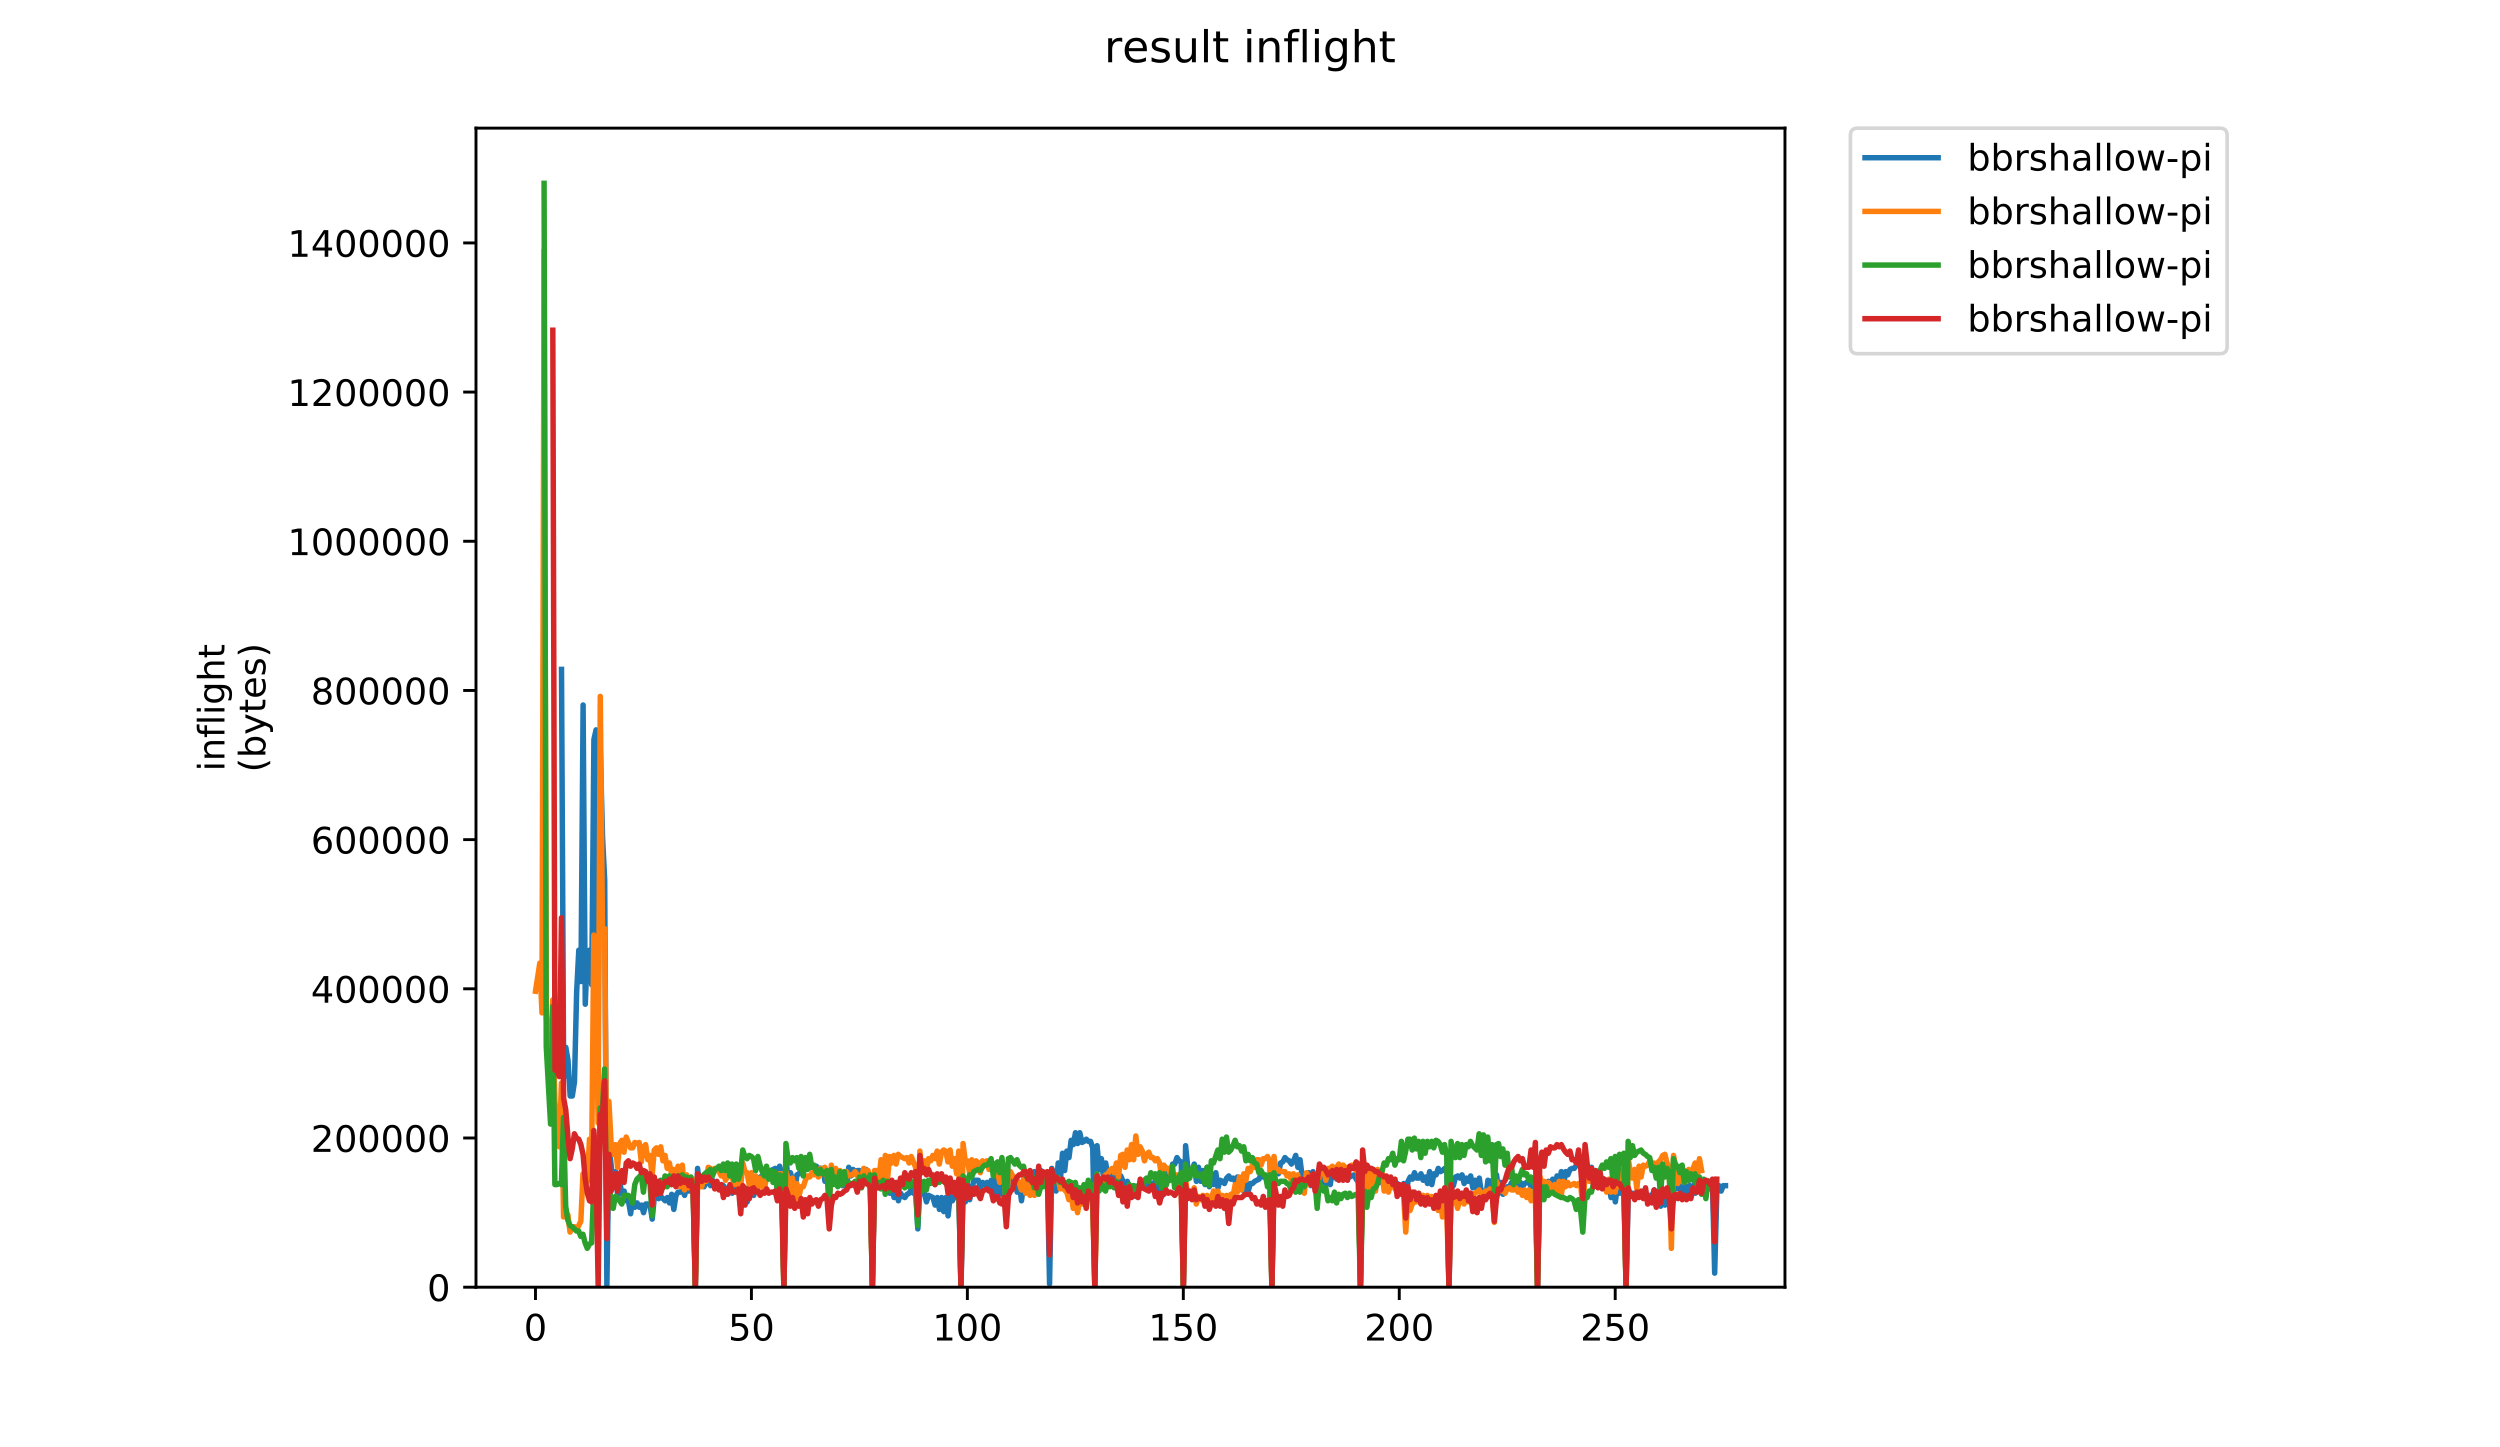 <?xml version="1.0" encoding="utf-8" standalone="no"?>
<!DOCTYPE svg PUBLIC "-//W3C//DTD SVG 1.1//EN"
  "http://www.w3.org/Graphics/SVG/1.1/DTD/svg11.dtd">
<!-- Created with matplotlib (https://matplotlib.org/) -->
<svg height="396pt" version="1.1" viewBox="0 0 684 396" width="684pt" xmlns="http://www.w3.org/2000/svg" xmlns:xlink="http://www.w3.org/1999/xlink">
 <defs>
  <style type="text/css">
*{stroke-linecap:butt;stroke-linejoin:round;}
  </style>
 </defs>
 <g id="figure_1">
  <g id="patch_1">
   <path d="M 0 396 
L 684 396 
L 684 0 
L 0 0 
z
" style="fill:#ffffff;"/>
  </g>
  <g id="axes_1">
   <g id="patch_2">
    <path d="M 130.23 352.174 
L 488.365 352.174 
L 488.365 35.062 
L 130.23 35.062 
z
" style="fill:#ffffff;"/>
   </g>
   <g id="matplotlib.axis_1">
    <g id="xtick_1">
     <g id="line2d_1">
      <defs>
       <path d="M 0 0 
L 0 3.5 
" id="m1ca3f51f1b" style="stroke:#000000;stroke-width:0.8;"/>
      </defs>
      <g>
       <use style="stroke:#000000;stroke-width:0.8;" x="146.507" xlink:href="#m1ca3f51f1b" y="352.174"/>
      </g>
     </g>
     <g id="text_1">
      <!-- 0 -->
      <defs>
       <path d="M 31.781 66.406 
Q 24.172 66.406 20.328 58.906 
Q 16.5 51.422 16.5 36.375 
Q 16.5 21.391 20.328 13.891 
Q 24.172 6.391 31.781 6.391 
Q 39.453 6.391 43.281 13.891 
Q 47.125 21.391 47.125 36.375 
Q 47.125 51.422 43.281 58.906 
Q 39.453 66.406 31.781 66.406 
z
M 31.781 74.219 
Q 44.047 74.219 50.516 64.516 
Q 56.984 54.828 56.984 36.375 
Q 56.984 17.969 50.516 8.266 
Q 44.047 -1.422 31.781 -1.422 
Q 19.531 -1.422 13.062 8.266 
Q 6.594 17.969 6.594 36.375 
Q 6.594 54.828 13.062 64.516 
Q 19.531 74.219 31.781 74.219 
z
" id="DejaVuSans-48"/>
      </defs>
      <g transform="translate(143.325 366.773)scale(0.1 -0.1)">
       <use xlink:href="#DejaVuSans-48"/>
      </g>
     </g>
    </g>
    <g id="xtick_2">
     <g id="line2d_2">
      <g>
       <use style="stroke:#000000;stroke-width:0.8;" x="205.59" xlink:href="#m1ca3f51f1b" y="352.174"/>
      </g>
     </g>
     <g id="text_2">
      <!-- 50 -->
      <defs>
       <path d="M 10.797 72.906 
L 49.516 72.906 
L 49.516 64.594 
L 19.828 64.594 
L 19.828 46.734 
Q 21.969 47.469 24.109 47.828 
Q 26.266 48.188 28.422 48.188 
Q 40.625 48.188 47.75 41.5 
Q 54.891 34.812 54.891 23.391 
Q 54.891 11.625 47.562 5.094 
Q 40.234 -1.422 26.906 -1.422 
Q 22.312 -1.422 17.547 -0.641 
Q 12.797 0.141 7.719 1.703 
L 7.719 11.625 
Q 12.109 9.234 16.797 8.062 
Q 21.484 6.891 26.703 6.891 
Q 35.156 6.891 40.078 11.328 
Q 45.016 15.766 45.016 23.391 
Q 45.016 31 40.078 35.438 
Q 35.156 39.891 26.703 39.891 
Q 22.75 39.891 18.812 39.016 
Q 14.891 38.141 10.797 36.281 
z
" id="DejaVuSans-53"/>
      </defs>
      <g transform="translate(199.227 366.773)scale(0.1 -0.1)">
       <use xlink:href="#DejaVuSans-53"/>
       <use x="63.623" xlink:href="#DejaVuSans-48"/>
      </g>
     </g>
    </g>
    <g id="xtick_3">
     <g id="line2d_3">
      <g>
       <use style="stroke:#000000;stroke-width:0.8;" x="264.672" xlink:href="#m1ca3f51f1b" y="352.174"/>
      </g>
     </g>
     <g id="text_3">
      <!-- 100 -->
      <defs>
       <path d="M 12.406 8.297 
L 28.516 8.297 
L 28.516 63.922 
L 10.984 60.406 
L 10.984 69.391 
L 28.422 72.906 
L 38.281 72.906 
L 38.281 8.297 
L 54.391 8.297 
L 54.391 0 
L 12.406 0 
z
" id="DejaVuSans-49"/>
      </defs>
      <g transform="translate(255.129 366.773)scale(0.1 -0.1)">
       <use xlink:href="#DejaVuSans-49"/>
       <use x="63.623" xlink:href="#DejaVuSans-48"/>
       <use x="127.246" xlink:href="#DejaVuSans-48"/>
      </g>
     </g>
    </g>
    <g id="xtick_4">
     <g id="line2d_4">
      <g>
       <use style="stroke:#000000;stroke-width:0.8;" x="323.755" xlink:href="#m1ca3f51f1b" y="352.174"/>
      </g>
     </g>
     <g id="text_4">
      <!-- 150 -->
      <g transform="translate(314.212 366.773)scale(0.1 -0.1)">
       <use xlink:href="#DejaVuSans-49"/>
       <use x="63.623" xlink:href="#DejaVuSans-53"/>
       <use x="127.246" xlink:href="#DejaVuSans-48"/>
      </g>
     </g>
    </g>
    <g id="xtick_5">
     <g id="line2d_5">
      <g>
       <use style="stroke:#000000;stroke-width:0.8;" x="382.838" xlink:href="#m1ca3f51f1b" y="352.174"/>
      </g>
     </g>
     <g id="text_5">
      <!-- 200 -->
      <defs>
       <path d="M 19.188 8.297 
L 53.609 8.297 
L 53.609 0 
L 7.328 0 
L 7.328 8.297 
Q 12.938 14.109 22.625 23.891 
Q 32.328 33.688 34.812 36.531 
Q 39.547 41.844 41.422 45.531 
Q 43.312 49.219 43.312 52.781 
Q 43.312 58.594 39.234 62.25 
Q 35.156 65.922 28.609 65.922 
Q 23.969 65.922 18.812 64.312 
Q 13.672 62.703 7.812 59.422 
L 7.812 69.391 
Q 13.766 71.781 18.938 73 
Q 24.125 74.219 28.422 74.219 
Q 39.75 74.219 46.484 68.547 
Q 53.219 62.891 53.219 53.422 
Q 53.219 48.922 51.531 44.891 
Q 49.859 40.875 45.406 35.406 
Q 44.188 33.984 37.641 27.219 
Q 31.109 20.453 19.188 8.297 
z
" id="DejaVuSans-50"/>
      </defs>
      <g transform="translate(373.294 366.773)scale(0.1 -0.1)">
       <use xlink:href="#DejaVuSans-50"/>
       <use x="63.623" xlink:href="#DejaVuSans-48"/>
       <use x="127.246" xlink:href="#DejaVuSans-48"/>
      </g>
     </g>
    </g>
    <g id="xtick_6">
     <g id="line2d_6">
      <g>
       <use style="stroke:#000000;stroke-width:0.8;" x="441.921" xlink:href="#m1ca3f51f1b" y="352.174"/>
      </g>
     </g>
     <g id="text_6">
      <!-- 250 -->
      <g transform="translate(432.377 366.773)scale(0.1 -0.1)">
       <use xlink:href="#DejaVuSans-50"/>
       <use x="63.623" xlink:href="#DejaVuSans-53"/>
       <use x="127.246" xlink:href="#DejaVuSans-48"/>
      </g>
     </g>
    </g>
   </g>
   <g id="matplotlib.axis_2">
    <g id="ytick_1">
     <g id="line2d_7">
      <defs>
       <path d="M 0 0 
L -3.5 0 
" id="me081e0ce21" style="stroke:#000000;stroke-width:0.8;"/>
      </defs>
      <g>
       <use style="stroke:#000000;stroke-width:0.8;" x="130.23" xlink:href="#me081e0ce21" y="352.174"/>
      </g>
     </g>
     <g id="text_7">
      <!-- 0 -->
      <g transform="translate(116.868 355.973)scale(0.1 -0.1)">
       <use xlink:href="#DejaVuSans-48"/>
      </g>
     </g>
    </g>
    <g id="ytick_2">
     <g id="line2d_8">
      <g>
       <use style="stroke:#000000;stroke-width:0.8;" x="130.23" xlink:href="#me081e0ce21" y="311.358"/>
      </g>
     </g>
     <g id="text_8">
      <!-- 200000 -->
      <g transform="translate(85.055 315.157)scale(0.1 -0.1)">
       <use xlink:href="#DejaVuSans-50"/>
       <use x="63.623" xlink:href="#DejaVuSans-48"/>
       <use x="127.246" xlink:href="#DejaVuSans-48"/>
       <use x="190.869" xlink:href="#DejaVuSans-48"/>
       <use x="254.492" xlink:href="#DejaVuSans-48"/>
       <use x="318.115" xlink:href="#DejaVuSans-48"/>
      </g>
     </g>
    </g>
    <g id="ytick_3">
     <g id="line2d_9">
      <g>
       <use style="stroke:#000000;stroke-width:0.8;" x="130.23" xlink:href="#me081e0ce21" y="270.542"/>
      </g>
     </g>
     <g id="text_9">
      <!-- 400000 -->
      <defs>
       <path d="M 37.797 64.312 
L 12.891 25.391 
L 37.797 25.391 
z
M 35.203 72.906 
L 47.609 72.906 
L 47.609 25.391 
L 58.016 25.391 
L 58.016 17.188 
L 47.609 17.188 
L 47.609 0 
L 37.797 0 
L 37.797 17.188 
L 4.891 17.188 
L 4.891 26.703 
z
" id="DejaVuSans-52"/>
      </defs>
      <g transform="translate(85.055 274.341)scale(0.1 -0.1)">
       <use xlink:href="#DejaVuSans-52"/>
       <use x="63.623" xlink:href="#DejaVuSans-48"/>
       <use x="127.246" xlink:href="#DejaVuSans-48"/>
       <use x="190.869" xlink:href="#DejaVuSans-48"/>
       <use x="254.492" xlink:href="#DejaVuSans-48"/>
       <use x="318.115" xlink:href="#DejaVuSans-48"/>
      </g>
     </g>
    </g>
    <g id="ytick_4">
     <g id="line2d_10">
      <g>
       <use style="stroke:#000000;stroke-width:0.8;" x="130.23" xlink:href="#me081e0ce21" y="229.725"/>
      </g>
     </g>
     <g id="text_10">
      <!-- 600000 -->
      <defs>
       <path d="M 33.016 40.375 
Q 26.375 40.375 22.484 35.828 
Q 18.609 31.297 18.609 23.391 
Q 18.609 15.531 22.484 10.953 
Q 26.375 6.391 33.016 6.391 
Q 39.656 6.391 43.531 10.953 
Q 47.406 15.531 47.406 23.391 
Q 47.406 31.297 43.531 35.828 
Q 39.656 40.375 33.016 40.375 
z
M 52.594 71.297 
L 52.594 62.312 
Q 48.875 64.062 45.094 64.984 
Q 41.312 65.922 37.594 65.922 
Q 27.828 65.922 22.672 59.328 
Q 17.531 52.734 16.797 39.406 
Q 19.672 43.656 24.016 45.922 
Q 28.375 48.188 33.594 48.188 
Q 44.578 48.188 50.953 41.516 
Q 57.328 34.859 57.328 23.391 
Q 57.328 12.156 50.688 5.359 
Q 44.047 -1.422 33.016 -1.422 
Q 20.359 -1.422 13.672 8.266 
Q 6.984 17.969 6.984 36.375 
Q 6.984 53.656 15.188 63.938 
Q 23.391 74.219 37.203 74.219 
Q 40.922 74.219 44.703 73.484 
Q 48.484 72.75 52.594 71.297 
z
" id="DejaVuSans-54"/>
      </defs>
      <g transform="translate(85.055 233.525)scale(0.1 -0.1)">
       <use xlink:href="#DejaVuSans-54"/>
       <use x="63.623" xlink:href="#DejaVuSans-48"/>
       <use x="127.246" xlink:href="#DejaVuSans-48"/>
       <use x="190.869" xlink:href="#DejaVuSans-48"/>
       <use x="254.492" xlink:href="#DejaVuSans-48"/>
       <use x="318.115" xlink:href="#DejaVuSans-48"/>
      </g>
     </g>
    </g>
    <g id="ytick_5">
     <g id="line2d_11">
      <g>
       <use style="stroke:#000000;stroke-width:0.8;" x="130.23" xlink:href="#me081e0ce21" y="188.909"/>
      </g>
     </g>
     <g id="text_11">
      <!-- 800000 -->
      <defs>
       <path d="M 31.781 34.625 
Q 24.75 34.625 20.719 30.859 
Q 16.703 27.094 16.703 20.516 
Q 16.703 13.922 20.719 10.156 
Q 24.75 6.391 31.781 6.391 
Q 38.812 6.391 42.859 10.172 
Q 46.922 13.969 46.922 20.516 
Q 46.922 27.094 42.891 30.859 
Q 38.875 34.625 31.781 34.625 
z
M 21.922 38.812 
Q 15.578 40.375 12.031 44.719 
Q 8.5 49.078 8.5 55.328 
Q 8.5 64.062 14.719 69.141 
Q 20.953 74.219 31.781 74.219 
Q 42.672 74.219 48.875 69.141 
Q 55.078 64.062 55.078 55.328 
Q 55.078 49.078 51.531 44.719 
Q 48 40.375 41.703 38.812 
Q 48.828 37.156 52.797 32.312 
Q 56.781 27.484 56.781 20.516 
Q 56.781 9.906 50.312 4.234 
Q 43.844 -1.422 31.781 -1.422 
Q 19.734 -1.422 13.25 4.234 
Q 6.781 9.906 6.781 20.516 
Q 6.781 27.484 10.781 32.312 
Q 14.797 37.156 21.922 38.812 
z
M 18.312 54.391 
Q 18.312 48.734 21.844 45.562 
Q 25.391 42.391 31.781 42.391 
Q 38.141 42.391 41.719 45.562 
Q 45.312 48.734 45.312 54.391 
Q 45.312 60.062 41.719 63.234 
Q 38.141 66.406 31.781 66.406 
Q 25.391 66.406 21.844 63.234 
Q 18.312 60.062 18.312 54.391 
z
" id="DejaVuSans-56"/>
      </defs>
      <g transform="translate(85.055 192.708)scale(0.1 -0.1)">
       <use xlink:href="#DejaVuSans-56"/>
       <use x="63.623" xlink:href="#DejaVuSans-48"/>
       <use x="127.246" xlink:href="#DejaVuSans-48"/>
       <use x="190.869" xlink:href="#DejaVuSans-48"/>
       <use x="254.492" xlink:href="#DejaVuSans-48"/>
       <use x="318.115" xlink:href="#DejaVuSans-48"/>
      </g>
     </g>
    </g>
    <g id="ytick_6">
     <g id="line2d_12">
      <g>
       <use style="stroke:#000000;stroke-width:0.8;" x="130.23" xlink:href="#me081e0ce21" y="148.093"/>
      </g>
     </g>
     <g id="text_12">
      <!-- 1000000 -->
      <g transform="translate(78.693 151.892)scale(0.1 -0.1)">
       <use xlink:href="#DejaVuSans-49"/>
       <use x="63.623" xlink:href="#DejaVuSans-48"/>
       <use x="127.246" xlink:href="#DejaVuSans-48"/>
       <use x="190.869" xlink:href="#DejaVuSans-48"/>
       <use x="254.492" xlink:href="#DejaVuSans-48"/>
       <use x="318.115" xlink:href="#DejaVuSans-48"/>
       <use x="381.738" xlink:href="#DejaVuSans-48"/>
      </g>
     </g>
    </g>
    <g id="ytick_7">
     <g id="line2d_13">
      <g>
       <use style="stroke:#000000;stroke-width:0.8;" x="130.23" xlink:href="#me081e0ce21" y="107.276"/>
      </g>
     </g>
     <g id="text_13">
      <!-- 1200000 -->
      <g transform="translate(78.693 111.076)scale(0.1 -0.1)">
       <use xlink:href="#DejaVuSans-49"/>
       <use x="63.623" xlink:href="#DejaVuSans-50"/>
       <use x="127.246" xlink:href="#DejaVuSans-48"/>
       <use x="190.869" xlink:href="#DejaVuSans-48"/>
       <use x="254.492" xlink:href="#DejaVuSans-48"/>
       <use x="318.115" xlink:href="#DejaVuSans-48"/>
       <use x="381.738" xlink:href="#DejaVuSans-48"/>
      </g>
     </g>
    </g>
    <g id="ytick_8">
     <g id="line2d_14">
      <g>
       <use style="stroke:#000000;stroke-width:0.8;" x="130.23" xlink:href="#me081e0ce21" y="66.46"/>
      </g>
     </g>
     <g id="text_14">
      <!-- 1400000 -->
      <g transform="translate(78.693 70.259)scale(0.1 -0.1)">
       <use xlink:href="#DejaVuSans-49"/>
       <use x="63.623" xlink:href="#DejaVuSans-52"/>
       <use x="127.246" xlink:href="#DejaVuSans-48"/>
       <use x="190.869" xlink:href="#DejaVuSans-48"/>
       <use x="254.492" xlink:href="#DejaVuSans-48"/>
       <use x="318.115" xlink:href="#DejaVuSans-48"/>
       <use x="381.738" xlink:href="#DejaVuSans-48"/>
      </g>
     </g>
    </g>
    <g id="text_15">
     <!-- inflight -->
     <defs>
      <path d="M 9.422 54.688 
L 18.406 54.688 
L 18.406 0 
L 9.422 0 
z
M 9.422 75.984 
L 18.406 75.984 
L 18.406 64.594 
L 9.422 64.594 
z
" id="DejaVuSans-105"/>
      <path d="M 54.891 33.016 
L 54.891 0 
L 45.906 0 
L 45.906 32.719 
Q 45.906 40.484 42.875 44.328 
Q 39.844 48.188 33.797 48.188 
Q 26.516 48.188 22.312 43.547 
Q 18.109 38.922 18.109 30.906 
L 18.109 0 
L 9.078 0 
L 9.078 54.688 
L 18.109 54.688 
L 18.109 46.188 
Q 21.344 51.125 25.703 53.562 
Q 30.078 56 35.797 56 
Q 45.219 56 50.047 50.172 
Q 54.891 44.344 54.891 33.016 
z
" id="DejaVuSans-110"/>
      <path d="M 37.109 75.984 
L 37.109 68.5 
L 28.516 68.5 
Q 23.688 68.5 21.797 66.547 
Q 19.922 64.594 19.922 59.516 
L 19.922 54.688 
L 34.719 54.688 
L 34.719 47.703 
L 19.922 47.703 
L 19.922 0 
L 10.891 0 
L 10.891 47.703 
L 2.297 47.703 
L 2.297 54.688 
L 10.891 54.688 
L 10.891 58.5 
Q 10.891 67.625 15.141 71.797 
Q 19.391 75.984 28.609 75.984 
z
" id="DejaVuSans-102"/>
      <path d="M 9.422 75.984 
L 18.406 75.984 
L 18.406 0 
L 9.422 0 
z
" id="DejaVuSans-108"/>
      <path d="M 45.406 27.984 
Q 45.406 37.75 41.375 43.109 
Q 37.359 48.484 30.078 48.484 
Q 22.859 48.484 18.828 43.109 
Q 14.797 37.75 14.797 27.984 
Q 14.797 18.266 18.828 12.891 
Q 22.859 7.516 30.078 7.516 
Q 37.359 7.516 41.375 12.891 
Q 45.406 18.266 45.406 27.984 
z
M 54.391 6.781 
Q 54.391 -7.172 48.188 -13.984 
Q 42 -20.797 29.203 -20.797 
Q 24.469 -20.797 20.266 -20.094 
Q 16.062 -19.391 12.109 -17.922 
L 12.109 -9.188 
Q 16.062 -11.328 19.922 -12.344 
Q 23.781 -13.375 27.781 -13.375 
Q 36.625 -13.375 41.016 -8.766 
Q 45.406 -4.156 45.406 5.172 
L 45.406 9.625 
Q 42.625 4.781 38.281 2.391 
Q 33.938 0 27.875 0 
Q 17.828 0 11.672 7.656 
Q 5.516 15.328 5.516 27.984 
Q 5.516 40.672 11.672 48.328 
Q 17.828 56 27.875 56 
Q 33.938 56 38.281 53.609 
Q 42.625 51.219 45.406 46.391 
L 45.406 54.688 
L 54.391 54.688 
z
" id="DejaVuSans-103"/>
      <path d="M 54.891 33.016 
L 54.891 0 
L 45.906 0 
L 45.906 32.719 
Q 45.906 40.484 42.875 44.328 
Q 39.844 48.188 33.797 48.188 
Q 26.516 48.188 22.312 43.547 
Q 18.109 38.922 18.109 30.906 
L 18.109 0 
L 9.078 0 
L 9.078 75.984 
L 18.109 75.984 
L 18.109 46.188 
Q 21.344 51.125 25.703 53.562 
Q 30.078 56 35.797 56 
Q 45.219 56 50.047 50.172 
Q 54.891 44.344 54.891 33.016 
z
" id="DejaVuSans-104"/>
      <path d="M 18.312 70.219 
L 18.312 54.688 
L 36.812 54.688 
L 36.812 47.703 
L 18.312 47.703 
L 18.312 18.016 
Q 18.312 11.328 20.141 9.422 
Q 21.969 7.516 27.594 7.516 
L 36.812 7.516 
L 36.812 0 
L 27.594 0 
Q 17.188 0 13.234 3.875 
Q 9.281 7.766 9.281 18.016 
L 9.281 47.703 
L 2.688 47.703 
L 2.688 54.688 
L 9.281 54.688 
L 9.281 70.219 
z
" id="DejaVuSans-116"/>
     </defs>
     <g transform="translate(61.415 211.018)rotate(-90)scale(0.1 -0.1)">
      <use xlink:href="#DejaVuSans-105"/>
      <use x="27.783" xlink:href="#DejaVuSans-110"/>
      <use x="91.162" xlink:href="#DejaVuSans-102"/>
      <use x="126.367" xlink:href="#DejaVuSans-108"/>
      <use x="154.15" xlink:href="#DejaVuSans-105"/>
      <use x="181.934" xlink:href="#DejaVuSans-103"/>
      <use x="245.41" xlink:href="#DejaVuSans-104"/>
      <use x="308.789" xlink:href="#DejaVuSans-116"/>
     </g>
     <!-- (bytes) -->
     <defs>
      <path d="M 31 75.875 
Q 24.469 64.656 21.281 53.656 
Q 18.109 42.672 18.109 31.391 
Q 18.109 20.125 21.312 9.062 
Q 24.516 -2 31 -13.188 
L 23.188 -13.188 
Q 15.875 -1.703 12.234 9.375 
Q 8.594 20.453 8.594 31.391 
Q 8.594 42.281 12.203 53.312 
Q 15.828 64.359 23.188 75.875 
z
" id="DejaVuSans-40"/>
      <path d="M 48.688 27.297 
Q 48.688 37.203 44.609 42.844 
Q 40.531 48.484 33.406 48.484 
Q 26.266 48.484 22.188 42.844 
Q 18.109 37.203 18.109 27.297 
Q 18.109 17.391 22.188 11.75 
Q 26.266 6.109 33.406 6.109 
Q 40.531 6.109 44.609 11.75 
Q 48.688 17.391 48.688 27.297 
z
M 18.109 46.391 
Q 20.953 51.266 25.266 53.625 
Q 29.594 56 35.594 56 
Q 45.562 56 51.781 48.094 
Q 58.016 40.188 58.016 27.297 
Q 58.016 14.406 51.781 6.484 
Q 45.562 -1.422 35.594 -1.422 
Q 29.594 -1.422 25.266 0.953 
Q 20.953 3.328 18.109 8.203 
L 18.109 0 
L 9.078 0 
L 9.078 75.984 
L 18.109 75.984 
z
" id="DejaVuSans-98"/>
      <path d="M 32.172 -5.078 
Q 28.375 -14.844 24.75 -17.812 
Q 21.141 -20.797 15.094 -20.797 
L 7.906 -20.797 
L 7.906 -13.281 
L 13.188 -13.281 
Q 16.891 -13.281 18.938 -11.516 
Q 21 -9.766 23.484 -3.219 
L 25.094 0.875 
L 2.984 54.688 
L 12.5 54.688 
L 29.594 11.922 
L 46.688 54.688 
L 56.203 54.688 
z
" id="DejaVuSans-121"/>
      <path d="M 56.203 29.594 
L 56.203 25.203 
L 14.891 25.203 
Q 15.484 15.922 20.484 11.062 
Q 25.484 6.203 34.422 6.203 
Q 39.594 6.203 44.453 7.469 
Q 49.312 8.734 54.109 11.281 
L 54.109 2.781 
Q 49.266 0.734 44.188 -0.344 
Q 39.109 -1.422 33.891 -1.422 
Q 20.797 -1.422 13.156 6.188 
Q 5.516 13.812 5.516 26.812 
Q 5.516 40.234 12.766 48.109 
Q 20.016 56 32.328 56 
Q 43.359 56 49.781 48.891 
Q 56.203 41.797 56.203 29.594 
z
M 47.219 32.234 
Q 47.125 39.594 43.094 43.984 
Q 39.062 48.391 32.422 48.391 
Q 24.906 48.391 20.391 44.141 
Q 15.875 39.891 15.188 32.172 
z
" id="DejaVuSans-101"/>
      <path d="M 44.281 53.078 
L 44.281 44.578 
Q 40.484 46.531 36.375 47.5 
Q 32.281 48.484 27.875 48.484 
Q 21.188 48.484 17.844 46.438 
Q 14.5 44.391 14.5 40.281 
Q 14.5 37.156 16.891 35.375 
Q 19.281 33.594 26.516 31.984 
L 29.594 31.297 
Q 39.156 29.25 43.188 25.516 
Q 47.219 21.781 47.219 15.094 
Q 47.219 7.469 41.188 3.016 
Q 35.156 -1.422 24.609 -1.422 
Q 20.219 -1.422 15.453 -0.562 
Q 10.688 0.297 5.422 2 
L 5.422 11.281 
Q 10.406 8.688 15.234 7.391 
Q 20.062 6.109 24.812 6.109 
Q 31.156 6.109 34.562 8.281 
Q 37.984 10.453 37.984 14.406 
Q 37.984 18.062 35.516 20.016 
Q 33.062 21.969 24.703 23.781 
L 21.578 24.516 
Q 13.234 26.266 9.516 29.906 
Q 5.812 33.547 5.812 39.891 
Q 5.812 47.609 11.281 51.797 
Q 16.75 56 26.812 56 
Q 31.781 56 36.172 55.266 
Q 40.578 54.547 44.281 53.078 
z
" id="DejaVuSans-115"/>
      <path d="M 8.016 75.875 
L 15.828 75.875 
Q 23.141 64.359 26.781 53.312 
Q 30.422 42.281 30.422 31.391 
Q 30.422 20.453 26.781 9.375 
Q 23.141 -1.703 15.828 -13.188 
L 8.016 -13.188 
Q 14.5 -2 17.703 9.062 
Q 20.906 20.125 20.906 31.391 
Q 20.906 42.672 17.703 53.656 
Q 14.5 64.656 8.016 75.875 
z
" id="DejaVuSans-41"/>
     </defs>
     <g transform="translate(72.613 211.295)rotate(-90)scale(0.1 -0.1)">
      <use xlink:href="#DejaVuSans-40"/>
      <use x="39.014" xlink:href="#DejaVuSans-98"/>
      <use x="102.49" xlink:href="#DejaVuSans-121"/>
      <use x="161.67" xlink:href="#DejaVuSans-116"/>
      <use x="200.879" xlink:href="#DejaVuSans-101"/>
      <use x="262.402" xlink:href="#DejaVuSans-115"/>
      <use x="314.502" xlink:href="#DejaVuSans-41"/>
     </g>
    </g>
   </g>
   <g id="line2d_15">
    <path clip-path="url(#p67f12a0cb1)" d="M 153.63 183.143 
L 154.221 294.845 
L 154.811 286.571 
L 155.402 290.117 
L 155.993 299.869 
L 156.584 299.869 
L 157.175 296.027 
L 157.765 271.5 
L 158.356 259.975 
L 158.947 268.545 
L 159.538 192.894 
L 160.129 274.751 
L 160.72 260.271 
L 161.31 259.975 
L 161.901 269.431 
L 162.492 202.351 
L 163.083 199.691 
L 163.674 273.864 
L 164.265 206.192 
L 164.855 228.947 
L 165.446 240.767 
L 166.037 351.879 
L 166.628 313.167 
L 167.81 324.692 
L 168.4 320.555 
L 168.991 327.056 
L 169.582 323.51 
L 170.173 326.76 
L 170.764 325.874 
L 171.355 328.533 
L 171.945 328.533 
L 172.536 332.079 
L 173.127 327.942 
L 173.718 330.306 
L 174.309 329.124 
L 174.9 330.306 
L 175.49 329.715 
L 176.081 331.784 
L 176.672 329.42 
L 177.263 329.42 
L 177.854 329.715 
L 178.445 333.557 
L 179.035 327.351 
L 179.626 327.351 
L 180.217 327.942 
L 180.808 327.351 
L 181.989 328.533 
L 182.58 327.647 
L 183.171 329.124 
L 183.762 326.76 
L 184.353 330.897 
L 184.944 327.056 
L 185.534 326.169 
L 186.125 326.169 
L 186.716 325.578 
L 187.307 327.056 
L 187.898 324.692 
L 188.489 325.874 
L 189.079 323.214 
L 189.67 324.987 
L 190.261 351.879 
L 190.852 319.668 
L 191.443 324.396 
L 192.034 322.032 
L 192.624 324.692 
L 193.215 323.214 
L 193.806 323.51 
L 194.397 324.396 
L 194.988 322.919 
L 195.579 324.101 
L 196.169 323.805 
L 196.76 324.396 
L 197.351 324.101 
L 197.942 324.396 
L 198.533 325.283 
L 199.124 325.578 
L 199.714 324.692 
L 200.305 326.465 
L 200.896 325.283 
L 201.487 326.169 
L 202.078 323.805 
L 202.668 330.011 
L 203.85 324.987 
L 204.441 328.829 
L 205.032 324.987 
L 205.623 325.578 
L 206.213 327.056 
L 206.804 324.396 
L 207.395 323.51 
L 207.986 322.032 
L 208.577 321.737 
L 209.168 320.85 
L 209.758 321.441 
L 210.349 320.259 
L 210.94 320.259 
L 212.122 319.668 
L 212.713 320.85 
L 213.303 319.077 
L 213.894 321.146 
L 214.485 351.879 
L 215.076 317.008 
L 215.667 323.805 
L 216.258 320.85 
L 216.848 322.919 
L 217.439 326.169 
L 218.03 321.441 
L 218.621 321.146 
L 219.212 320.259 
L 219.803 319.964 
L 220.393 319.373 
L 220.984 319.668 
L 221.575 318.486 
L 222.166 319.668 
L 222.757 319.668 
L 223.347 319.077 
L 223.938 319.668 
L 225.12 319.668 
L 225.711 323.214 
L 226.302 321.441 
L 226.892 327.351 
L 227.483 319.668 
L 228.074 322.919 
L 228.665 322.032 
L 229.256 324.101 
L 229.847 320.85 
L 230.437 324.396 
L 231.028 322.328 
L 231.619 324.692 
L 232.21 319.373 
L 232.801 321.737 
L 233.392 319.964 
L 233.982 320.555 
L 234.573 320.259 
L 235.164 320.259 
L 235.755 321.441 
L 236.346 319.964 
L 236.937 319.964 
L 237.527 321.737 
L 238.118 322.919 
L 238.709 351.879 
L 239.3 321.146 
L 239.891 324.396 
L 240.482 323.51 
L 241.072 323.805 
L 242.254 324.987 
L 242.845 324.987 
L 243.436 326.465 
L 244.027 324.987 
L 244.617 327.647 
L 245.208 325.283 
L 245.799 328.533 
L 246.39 326.465 
L 246.981 327.351 
L 247.571 327.647 
L 248.162 326.76 
L 248.753 326.465 
L 249.344 325.283 
L 249.935 326.465 
L 250.526 325.874 
L 251.116 336.217 
L 251.707 323.805 
L 252.298 325.874 
L 252.889 326.465 
L 253.48 328.829 
L 254.071 327.056 
L 255.252 327.647 
L 255.843 329.715 
L 256.434 327.647 
L 257.025 330.897 
L 257.616 327.647 
L 258.206 331.488 
L 258.797 327.647 
L 259.388 332.671 
L 259.979 327.351 
L 260.57 328.533 
L 261.161 327.351 
L 261.751 326.465 
L 262.342 326.76 
L 262.933 351.879 
L 263.524 324.396 
L 264.115 328.829 
L 264.706 324.101 
L 265.296 328.238 
L 265.887 325.283 
L 266.478 322.919 
L 267.66 322.919 
L 268.25 324.987 
L 268.841 323.51 
L 269.432 324.101 
L 270.023 323.51 
L 270.614 325.578 
L 271.205 322.919 
L 271.795 327.351 
L 272.386 322.623 
L 272.977 327.056 
L 273.568 323.51 
L 274.159 326.76 
L 274.75 323.805 
L 275.34 332.671 
L 275.931 320.85 
L 276.522 323.214 
L 277.113 324.396 
L 277.704 323.214 
L 278.295 326.169 
L 278.885 323.805 
L 279.476 328.533 
L 280.067 324.101 
L 280.658 325.578 
L 281.249 323.51 
L 281.84 322.328 
L 282.43 321.737 
L 283.021 320.555 
L 283.612 321.146 
L 284.203 321.441 
L 284.794 320.259 
L 285.385 321.146 
L 285.975 323.51 
L 286.566 321.441 
L 287.157 351.288 
L 287.748 319.668 
L 288.339 320.85 
L 288.93 325.874 
L 289.52 318.191 
L 290.111 322.919 
L 290.702 315.531 
L 291.293 320.259 
L 291.884 314.94 
L 292.474 316.713 
L 293.065 311.985 
L 293.656 313.167 
L 294.247 309.916 
L 294.838 312.871 
L 295.429 309.916 
L 296.019 312.576 
L 296.61 312.28 
L 297.201 311.689 
L 297.792 312.28 
L 298.383 312.28 
L 298.974 314.053 
L 299.564 343.9 
L 300.155 313.462 
L 300.746 319.964 
L 301.337 317.008 
L 301.928 322.328 
L 302.519 318.191 
L 303.109 321.737 
L 303.7 320.555 
L 304.882 322.328 
L 305.473 321.146 
L 306.064 323.214 
L 306.654 321.737 
L 307.245 323.214 
L 307.836 323.805 
L 308.427 323.214 
L 309.018 325.283 
L 309.609 326.465 
L 310.199 324.396 
L 310.79 327.351 
L 311.381 324.692 
L 311.972 324.101 
L 312.563 324.692 
L 313.153 324.396 
L 313.744 324.396 
L 314.335 325.283 
L 314.926 323.805 
L 315.517 324.987 
L 316.108 322.919 
L 316.698 325.283 
L 317.289 321.737 
L 317.88 327.351 
L 318.471 320.85 
L 319.062 323.805 
L 319.653 319.964 
L 320.243 320.85 
L 320.834 318.486 
L 321.425 318.486 
L 322.016 316.713 
L 322.607 317.6 
L 323.198 317.895 
L 323.788 351.879 
L 324.379 313.462 
L 324.97 319.373 
L 325.561 320.555 
L 326.152 320.259 
L 326.743 318.486 
L 327.333 323.214 
L 327.924 319.373 
L 328.515 323.214 
L 329.106 320.259 
L 329.697 324.101 
L 330.288 319.373 
L 330.878 324.692 
L 331.469 321.146 
L 332.06 324.101 
L 332.651 320.85 
L 333.242 324.987 
L 333.832 322.919 
L 334.423 323.214 
L 335.014 323.805 
L 335.605 322.328 
L 336.196 321.737 
L 336.787 322.623 
L 337.377 322.328 
L 337.968 323.214 
L 338.559 322.032 
L 339.15 324.692 
L 339.741 322.623 
L 340.332 325.874 
L 340.922 323.51 
L 341.513 325.874 
L 342.104 323.805 
L 342.695 323.805 
L 343.286 323.214 
L 344.467 322.623 
L 345.058 321.146 
L 345.649 322.032 
L 346.24 322.032 
L 346.831 323.214 
L 347.422 322.919 
L 348.012 351.879 
L 348.603 319.668 
L 349.194 320.259 
L 349.785 321.146 
L 350.376 318.191 
L 350.967 317.895 
L 351.557 316.713 
L 352.148 317.304 
L 352.739 317.6 
L 353.33 318.486 
L 353.921 317.6 
L 354.512 316.122 
L 355.102 319.373 
L 355.693 317.304 
L 356.284 322.032 
L 356.875 321.146 
L 357.466 323.51 
L 358.056 320.85 
L 358.647 324.396 
L 359.238 320.555 
L 359.829 324.396 
L 360.42 327.351 
L 361.011 322.623 
L 361.601 323.51 
L 362.192 320.555 
L 362.783 324.101 
L 363.374 321.737 
L 363.965 324.101 
L 364.556 319.964 
L 365.146 321.146 
L 365.737 322.623 
L 366.328 320.555 
L 366.919 321.441 
L 367.51 320.85 
L 368.101 321.146 
L 368.691 321.737 
L 369.282 322.032 
L 370.464 321.441 
L 371.055 322.623 
L 371.646 323.51 
L 372.236 351.879 
L 372.827 318.191 
L 373.418 322.328 
L 374.009 323.51 
L 374.6 322.032 
L 375.191 324.101 
L 375.781 322.623 
L 376.372 323.51 
L 376.963 322.032 
L 377.554 323.51 
L 378.145 322.919 
L 378.735 323.51 
L 379.326 322.919 
L 379.917 324.396 
L 380.508 323.805 
L 381.099 324.101 
L 381.69 323.805 
L 382.28 323.805 
L 382.871 325.578 
L 383.462 324.987 
L 384.053 323.805 
L 384.644 327.647 
L 385.235 323.214 
L 385.825 322.032 
L 386.416 322.623 
L 387.007 320.85 
L 387.598 322.328 
L 388.189 322.328 
L 388.78 321.146 
L 389.37 322.919 
L 389.961 322.032 
L 390.552 323.805 
L 391.143 320.555 
L 391.734 324.101 
L 392.325 321.146 
L 392.915 321.441 
L 393.506 319.668 
L 394.097 320.555 
L 394.688 320.259 
L 395.279 319.668 
L 395.87 319.964 
L 396.46 351.879 
L 397.051 322.623 
L 397.642 324.396 
L 398.233 322.032 
L 398.824 321.737 
L 399.414 322.328 
L 400.005 321.441 
L 400.596 323.805 
L 401.187 322.328 
L 401.778 323.214 
L 402.369 321.737 
L 402.959 324.987 
L 403.55 322.919 
L 404.141 325.283 
L 404.732 322.328 
L 405.323 326.465 
L 405.914 325.874 
L 406.504 327.647 
L 407.095 322.919 
L 407.686 327.351 
L 408.277 322.919 
L 408.868 332.079 
L 409.459 321.441 
L 410.049 326.465 
L 410.64 323.51 
L 411.231 326.76 
L 411.822 325.578 
L 412.413 324.692 
L 413.004 324.692 
L 413.594 323.51 
L 414.185 324.396 
L 414.776 323.214 
L 415.367 324.692 
L 415.958 323.51 
L 416.549 324.692 
L 417.139 323.805 
L 417.73 323.51 
L 418.321 323.51 
L 418.912 324.692 
L 419.503 324.101 
L 420.094 324.987 
L 420.684 351.879 
L 421.275 323.805 
L 421.866 324.396 
L 422.457 324.101 
L 423.048 324.101 
L 423.638 323.214 
L 424.229 325.578 
L 424.82 322.623 
L 425.411 325.578 
L 426.002 321.737 
L 426.593 323.51 
L 427.183 320.555 
L 427.774 324.396 
L 428.365 320.555 
L 428.956 321.441 
L 429.547 319.964 
L 430.138 319.668 
L 430.728 319.668 
L 431.319 318.782 
L 431.91 318.782 
L 432.501 318.191 
L 433.092 324.692 
L 433.683 319.373 
L 434.273 319.077 
L 434.864 320.259 
L 435.455 319.373 
L 436.046 323.51 
L 436.637 320.555 
L 437.228 321.737 
L 437.818 322.623 
L 438.409 322.328 
L 439.591 325.578 
L 440.182 323.805 
L 440.773 327.647 
L 441.363 324.692 
L 441.954 328.829 
L 442.545 324.396 
L 443.136 326.465 
L 443.727 325.874 
L 444.317 325.874 
L 444.908 351.879 
L 445.499 325.283 
L 446.09 327.351 
L 446.681 326.465 
L 447.272 326.76 
L 447.862 326.169 
L 448.453 326.465 
L 449.044 326.465 
L 449.635 327.056 
L 450.226 326.465 
L 450.817 327.351 
L 451.407 327.056 
L 451.998 327.351 
L 452.589 325.578 
L 453.18 330.011 
L 453.771 325.874 
L 454.362 330.011 
L 454.952 325.874 
L 455.543 329.715 
L 456.134 325.874 
L 456.725 327.942 
L 457.316 331.784 
L 457.907 325.578 
L 458.497 324.987 
L 459.088 325.283 
L 459.679 324.396 
L 460.27 326.169 
L 460.861 324.692 
L 461.452 327.056 
L 462.042 324.101 
L 462.633 326.465 
L 463.224 324.396 
L 463.815 326.465 
L 464.996 324.692 
L 465.587 326.169 
L 466.178 324.101 
L 466.769 325.283 
L 467.36 323.214 
L 467.951 325.283 
L 468.541 323.805 
L 469.132 348.333 
L 469.723 326.169 
L 470.314 324.396 
L 470.905 325.874 
L 471.496 324.396 
L 472.086 324.396 
L 472.086 324.396 
" style="fill:none;stroke:#1f77b4;stroke-linecap:square;stroke-width:1.5;"/>
   </g>
   <g id="line2d_16">
    <path clip-path="url(#p67f12a0cb1)" d="M 146.509 271.204 
L 147.691 263.521 
L 148.282 277.115 
L 148.872 68.485 
L 149.463 277.706 
L 150.054 286.571 
L 150.645 288.049 
L 151.236 273.569 
L 151.826 301.346 
L 152.417 309.03 
L 153.008 313.758 
L 153.599 296.323 
L 154.19 332.966 
L 154.781 332.375 
L 155.371 332.375 
L 155.962 337.103 
L 156.553 335.921 
L 157.144 335.626 
L 157.735 336.512 
L 158.916 334.148 
L 159.507 321.146 
L 160.098 323.805 
L 160.689 323.214 
L 161.28 311.689 
L 161.871 317.895 
L 162.461 255.838 
L 163.052 267.658 
L 163.643 307.257 
L 164.234 190.53 
L 164.825 253.769 
L 165.416 254.065 
L 166.006 322.919 
L 166.597 301.346 
L 167.188 312.576 
L 167.779 315.826 
L 168.37 313.167 
L 168.961 319.373 
L 169.551 312.871 
L 170.142 311.985 
L 170.733 315.235 
L 171.324 311.098 
L 172.505 314.053 
L 173.096 314.053 
L 173.687 312.576 
L 174.278 312.871 
L 174.869 312.576 
L 175.46 317.895 
L 176.05 313.758 
L 176.641 313.167 
L 177.232 317.304 
L 177.823 316.122 
L 178.414 321.737 
L 179.005 314.644 
L 179.595 314.053 
L 180.186 315.826 
L 180.777 313.758 
L 181.368 317.6 
L 181.959 316.122 
L 182.55 319.668 
L 183.14 318.191 
L 183.731 321.146 
L 184.322 319.964 
L 184.913 322.328 
L 185.504 319.077 
L 186.095 324.692 
L 186.685 318.782 
L 187.276 325.578 
L 187.867 321.441 
L 188.458 324.987 
L 189.049 322.919 
L 189.64 322.623 
L 190.23 352.174 
L 190.821 325.578 
L 191.412 322.328 
L 192.003 324.692 
L 192.594 321.441 
L 193.185 323.214 
L 193.775 319.373 
L 194.366 319.668 
L 194.957 320.259 
L 195.548 319.668 
L 196.139 320.259 
L 196.729 320.555 
L 197.32 321.737 
L 197.911 321.146 
L 198.502 322.919 
L 199.093 321.737 
L 200.274 321.737 
L 200.865 324.101 
L 201.456 321.146 
L 202.047 324.692 
L 202.638 324.987 
L 203.229 318.191 
L 203.819 320.555 
L 204.41 320.85 
L 205.001 324.396 
L 205.592 320.85 
L 206.183 325.578 
L 206.774 321.737 
L 207.364 325.283 
L 207.955 322.328 
L 209.137 325.578 
L 209.728 321.737 
L 210.909 321.146 
L 211.5 321.441 
L 212.091 321.146 
L 212.682 321.441 
L 213.273 321.146 
L 213.864 321.146 
L 214.454 351.879 
L 215.045 320.555 
L 215.636 322.623 
L 216.227 327.056 
L 216.818 322.328 
L 217.408 329.715 
L 217.999 323.805 
L 218.59 327.351 
L 219.181 324.692 
L 219.772 324.692 
L 220.363 322.919 
L 220.953 321.737 
L 221.544 322.032 
L 222.135 320.85 
L 222.726 321.441 
L 223.317 320.85 
L 223.908 322.032 
L 224.498 319.668 
L 225.089 321.146 
L 225.68 319.373 
L 226.271 320.85 
L 226.862 329.124 
L 227.453 318.782 
L 228.043 323.51 
L 228.634 319.668 
L 229.225 323.51 
L 229.816 320.259 
L 230.407 324.101 
L 230.998 322.032 
L 231.588 320.555 
L 232.179 321.737 
L 232.77 321.441 
L 233.361 321.441 
L 233.952 320.555 
L 234.543 321.441 
L 235.133 323.214 
L 235.724 322.032 
L 236.315 319.668 
L 236.906 320.259 
L 237.497 320.259 
L 238.087 323.214 
L 238.678 352.174 
L 239.269 320.259 
L 239.86 320.259 
L 240.451 322.623 
L 241.042 317.304 
L 241.632 323.214 
L 242.223 316.122 
L 242.814 322.623 
L 243.405 316.417 
L 243.996 318.191 
L 244.587 316.122 
L 245.177 318.486 
L 245.768 315.826 
L 246.359 316.417 
L 247.541 317.008 
L 248.132 316.713 
L 248.722 318.191 
L 249.313 316.417 
L 250.495 319.373 
L 251.086 330.011 
L 251.677 314.94 
L 252.267 320.555 
L 252.858 317.6 
L 253.449 320.259 
L 254.04 317.008 
L 254.631 317.6 
L 255.222 316.122 
L 255.812 317.008 
L 256.403 314.94 
L 256.994 318.486 
L 257.585 315.235 
L 258.176 314.644 
L 258.767 314.94 
L 259.357 317.895 
L 259.948 314.644 
L 260.539 319.077 
L 261.13 317.008 
L 261.721 321.146 
L 262.311 314.94 
L 262.902 351.879 
L 263.493 312.871 
L 264.084 317.6 
L 264.675 317.6 
L 265.266 320.85 
L 265.856 317.304 
L 266.447 320.259 
L 267.038 317.6 
L 267.629 318.191 
L 268.22 320.85 
L 268.811 317.6 
L 269.401 318.191 
L 269.992 317.6 
L 270.583 319.964 
L 271.174 318.486 
L 271.765 320.555 
L 272.356 320.259 
L 272.946 320.85 
L 273.537 323.51 
L 274.128 322.623 
L 274.719 320.85 
L 275.31 330.011 
L 275.901 321.737 
L 276.491 320.555 
L 277.082 321.737 
L 278.855 323.51 
L 279.446 325.578 
L 280.036 322.623 
L 280.627 326.465 
L 281.218 323.214 
L 281.809 327.056 
L 282.4 324.692 
L 282.99 327.056 
L 283.581 323.805 
L 284.172 325.578 
L 284.763 324.396 
L 285.354 324.396 
L 286.535 321.146 
L 287.126 336.808 
L 287.717 322.919 
L 288.308 322.919 
L 289.49 322.328 
L 290.08 325.283 
L 290.671 324.987 
L 291.853 326.169 
L 292.444 328.238 
L 293.035 326.465 
L 293.625 330.602 
L 294.216 328.238 
L 294.807 331.784 
L 295.398 328.533 
L 295.989 329.42 
L 297.17 327.056 
L 297.761 327.647 
L 298.352 326.76 
L 298.943 328.533 
L 299.534 351.879 
L 300.125 324.396 
L 300.715 324.396 
L 301.306 324.987 
L 301.897 322.032 
L 302.488 321.441 
L 303.079 321.146 
L 303.669 320.259 
L 304.26 319.668 
L 304.851 320.85 
L 305.442 318.191 
L 306.033 322.032 
L 306.624 316.122 
L 307.214 315.826 
L 307.805 319.373 
L 308.396 314.644 
L 308.987 317.304 
L 309.578 313.167 
L 310.169 317.304 
L 310.759 310.803 
L 311.35 315.826 
L 311.941 313.758 
L 312.532 314.94 
L 313.123 317.6 
L 313.714 315.826 
L 314.304 315.235 
L 314.895 316.713 
L 315.486 316.713 
L 316.077 317.6 
L 316.668 317.008 
L 317.259 318.191 
L 317.849 322.328 
L 318.44 318.782 
L 319.031 319.668 
L 319.622 319.668 
L 320.213 321.146 
L 320.804 321.146 
L 321.394 322.032 
L 321.985 321.441 
L 322.576 324.987 
L 323.167 322.919 
L 323.758 352.174 
L 324.349 322.328 
L 324.939 327.056 
L 325.53 326.465 
L 326.121 327.647 
L 326.712 324.987 
L 327.303 329.42 
L 327.893 327.351 
L 328.484 328.238 
L 329.075 327.056 
L 329.666 327.351 
L 330.257 327.056 
L 330.848 328.238 
L 331.438 327.942 
L 332.029 325.874 
L 332.62 328.238 
L 333.211 325.874 
L 333.802 328.238 
L 334.393 327.056 
L 334.983 327.942 
L 335.574 327.056 
L 336.165 330.602 
L 336.756 326.76 
L 337.347 327.351 
L 337.938 324.101 
L 338.528 326.169 
L 339.119 322.032 
L 339.71 325.578 
L 340.301 321.146 
L 340.892 322.919 
L 341.483 319.668 
L 342.073 320.555 
L 342.664 318.782 
L 343.255 319.373 
L 343.846 317.304 
L 344.437 317.304 
L 345.028 318.782 
L 345.618 317.008 
L 346.209 317.008 
L 346.8 316.417 
L 347.391 317.6 
L 347.982 351.879 
L 348.572 316.417 
L 349.163 320.555 
L 349.754 319.964 
L 350.345 320.555 
L 351.527 320.555 
L 352.117 321.737 
L 352.708 321.146 
L 353.299 322.919 
L 353.89 321.146 
L 354.481 322.328 
L 355.072 321.441 
L 355.662 325.283 
L 356.253 323.805 
L 356.844 326.465 
L 357.435 320.85 
L 358.026 324.101 
L 358.617 321.737 
L 359.798 321.737 
L 360.389 325.874 
L 360.98 321.146 
L 361.571 320.555 
L 362.162 320.259 
L 362.752 322.919 
L 363.343 319.668 
L 363.934 319.668 
L 364.525 319.077 
L 365.116 319.668 
L 365.707 319.373 
L 366.297 318.486 
L 366.888 320.555 
L 367.479 318.782 
L 368.07 319.373 
L 368.661 319.668 
L 369.252 319.373 
L 369.842 318.782 
L 370.433 319.373 
L 371.024 320.259 
L 371.615 319.964 
L 372.206 351.879 
L 372.796 320.555 
L 373.387 320.555 
L 373.978 325.874 
L 374.569 320.259 
L 375.16 325.283 
L 375.751 320.555 
L 376.341 325.874 
L 376.932 319.964 
L 377.523 322.623 
L 378.114 320.85 
L 378.705 325.874 
L 379.296 322.032 
L 379.886 326.169 
L 380.477 324.101 
L 381.068 323.805 
L 381.659 325.283 
L 382.25 325.283 
L 382.841 324.987 
L 383.431 325.874 
L 384.022 327.056 
L 384.613 337.103 
L 385.204 327.351 
L 385.795 331.193 
L 386.386 329.42 
L 386.976 328.829 
L 387.567 328.829 
L 388.158 327.056 
L 388.749 329.124 
L 389.34 327.056 
L 389.931 328.829 
L 390.521 327.056 
L 391.112 328.238 
L 391.703 327.351 
L 392.294 329.715 
L 392.885 327.647 
L 393.475 331.193 
L 394.066 327.942 
L 394.657 332.966 
L 395.248 328.829 
L 395.839 331.193 
L 396.43 351.879 
L 397.02 324.692 
L 397.611 329.124 
L 398.202 327.647 
L 398.793 330.602 
L 399.384 328.238 
L 399.975 327.056 
L 400.565 329.42 
L 401.156 326.465 
L 401.747 328.829 
L 402.338 326.465 
L 402.929 327.351 
L 403.52 326.465 
L 404.11 326.169 
L 404.701 325.578 
L 405.292 326.465 
L 405.883 326.76 
L 406.474 325.874 
L 407.065 325.874 
L 407.655 325.283 
L 408.246 325.874 
L 408.837 334.444 
L 409.428 323.214 
L 410.61 325.874 
L 411.2 325.283 
L 411.791 326.465 
L 412.382 325.283 
L 412.973 324.987 
L 413.564 325.578 
L 414.154 325.578 
L 414.745 324.987 
L 415.336 326.169 
L 415.927 325.578 
L 416.518 327.056 
L 417.109 325.578 
L 417.699 327.647 
L 418.29 325.578 
L 418.881 328.533 
L 419.472 326.169 
L 420.063 326.465 
L 420.654 351.879 
L 421.244 321.737 
L 421.835 323.51 
L 422.426 323.214 
L 423.017 323.51 
L 423.608 323.51 
L 424.199 324.101 
L 424.789 325.874 
L 425.38 324.101 
L 425.971 326.76 
L 426.562 323.214 
L 427.153 327.056 
L 427.744 323.214 
L 428.334 324.692 
L 428.925 323.51 
L 429.516 324.396 
L 430.698 323.805 
L 431.289 324.396 
L 431.879 323.805 
L 432.47 323.805 
L 433.061 330.897 
L 433.652 322.032 
L 434.243 322.328 
L 434.834 323.214 
L 435.424 321.441 
L 436.015 322.919 
L 436.606 321.737 
L 437.197 322.919 
L 437.788 323.51 
L 438.378 322.919 
L 438.969 324.101 
L 439.56 326.169 
L 440.151 322.623 
L 440.742 326.169 
L 441.333 321.737 
L 441.923 326.169 
L 442.514 321.441 
L 443.105 324.692 
L 443.696 320.259 
L 444.287 323.214 
L 444.878 351.879 
L 445.468 317.008 
L 446.059 320.555 
L 446.65 322.328 
L 447.241 319.964 
L 447.832 325.283 
L 448.423 319.077 
L 449.013 322.032 
L 449.604 318.782 
L 450.195 319.077 
L 450.786 318.782 
L 451.377 317.6 
L 451.968 318.782 
L 452.558 318.191 
L 453.149 319.077 
L 453.74 317.895 
L 454.331 317.304 
L 454.922 316.122 
L 455.513 315.826 
L 456.103 318.191 
L 456.694 319.668 
L 457.285 341.536 
L 457.876 316.122 
L 458.467 319.373 
L 459.057 323.805 
L 459.648 319.964 
L 460.239 323.214 
L 460.83 320.259 
L 461.421 323.214 
L 462.012 319.964 
L 462.602 321.441 
L 463.784 318.191 
L 464.375 321.441 
L 464.966 317.008 
L 465.557 320.259 
L 465.557 320.259 
" style="fill:none;stroke:#ff7f0e;stroke-linecap:square;stroke-width:1.5;"/>
   </g>
   <g id="line2d_17">
    <path clip-path="url(#p67f12a0cb1)" d="M 148.861 50.163 
L 149.451 286.275 
L 150.633 307.552 
L 151.224 275.342 
L 151.815 324.101 
L 152.405 324.101 
L 152.996 323.805 
L 153.587 324.101 
L 154.178 305.779 
L 154.769 330.011 
L 155.36 333.853 
L 155.95 335.33 
L 156.541 335.626 
L 157.723 336.808 
L 158.314 336.808 
L 158.905 338.285 
L 159.495 337.694 
L 160.086 340.058 
L 160.677 341.536 
L 161.268 340.354 
L 161.859 340.058 
L 162.45 324.987 
L 163.04 321.146 
L 163.631 330.011 
L 164.222 303.12 
L 164.813 304.006 
L 165.404 292.481 
L 165.995 332.079 
L 166.585 320.85 
L 167.176 330.306 
L 167.767 330.602 
L 168.358 327.351 
L 168.949 327.647 
L 170.13 329.42 
L 170.721 327.056 
L 171.903 327.056 
L 172.494 327.647 
L 173.085 329.124 
L 173.675 324.101 
L 174.266 322.623 
L 175.448 321.441 
L 176.039 326.169 
L 176.629 320.85 
L 177.22 322.328 
L 177.811 323.214 
L 178.402 332.671 
L 178.993 322.623 
L 179.584 324.101 
L 180.765 322.919 
L 181.356 324.987 
L 181.947 321.737 
L 182.538 324.692 
L 183.129 321.737 
L 183.719 324.101 
L 184.31 322.328 
L 184.901 324.101 
L 185.492 321.737 
L 186.083 322.328 
L 186.674 321.441 
L 187.264 323.214 
L 187.855 322.032 
L 188.446 322.623 
L 189.037 322.032 
L 189.628 325.578 
L 190.219 351.879 
L 190.809 322.623 
L 191.4 322.623 
L 191.991 322.919 
L 192.582 321.441 
L 193.173 320.85 
L 193.764 320.555 
L 194.354 319.964 
L 194.945 321.737 
L 195.536 319.964 
L 196.127 319.668 
L 196.718 319.077 
L 197.308 320.259 
L 197.899 318.486 
L 198.49 320.259 
L 199.081 318.191 
L 199.672 321.737 
L 200.263 318.486 
L 200.853 322.919 
L 201.444 318.486 
L 202.035 322.623 
L 202.626 320.85 
L 203.217 314.644 
L 203.808 316.417 
L 204.398 317.008 
L 204.989 316.122 
L 205.58 316.417 
L 206.171 317.008 
L 206.762 320.259 
L 207.353 316.417 
L 207.943 318.782 
L 208.534 320.555 
L 209.125 321.737 
L 209.716 319.077 
L 210.307 322.623 
L 210.898 320.259 
L 211.488 323.51 
L 212.079 320.555 
L 212.67 326.169 
L 213.261 321.441 
L 213.852 321.737 
L 214.443 351.879 
L 215.033 312.871 
L 215.624 317.304 
L 216.215 318.191 
L 216.806 316.713 
L 217.397 317.6 
L 217.988 316.713 
L 218.578 319.668 
L 219.169 316.417 
L 219.76 321.737 
L 220.351 316.713 
L 220.942 319.964 
L 221.532 315.826 
L 222.123 319.373 
L 222.714 318.782 
L 223.305 320.555 
L 223.896 321.146 
L 224.487 319.964 
L 225.077 321.146 
L 225.668 320.85 
L 226.259 320.259 
L 226.85 329.124 
L 227.441 319.964 
L 228.032 324.101 
L 228.622 322.032 
L 229.213 324.692 
L 229.804 320.555 
L 230.395 324.101 
L 230.986 320.555 
L 231.577 324.101 
L 232.167 323.51 
L 233.349 324.101 
L 233.94 323.214 
L 234.531 325.578 
L 235.122 322.032 
L 235.712 324.987 
L 236.303 321.737 
L 237.485 323.51 
L 238.076 321.441 
L 238.667 351.879 
L 239.257 321.441 
L 239.848 324.987 
L 240.439 323.51 
L 241.03 325.283 
L 241.621 322.919 
L 242.211 326.76 
L 242.802 323.214 
L 243.393 325.874 
L 243.984 325.283 
L 244.575 324.101 
L 245.166 324.692 
L 245.756 323.51 
L 246.347 323.51 
L 246.938 322.328 
L 247.529 324.987 
L 248.12 322.919 
L 248.711 324.692 
L 249.301 323.214 
L 249.892 324.396 
L 250.483 324.692 
L 251.074 335.33 
L 251.665 323.214 
L 252.256 325.874 
L 252.846 323.214 
L 253.437 325.578 
L 254.028 322.919 
L 254.619 323.805 
L 255.21 322.032 
L 255.801 324.101 
L 256.391 321.441 
L 256.982 323.51 
L 257.573 322.032 
L 258.164 323.214 
L 259.346 324.396 
L 259.936 323.214 
L 260.527 325.578 
L 261.118 324.101 
L 261.709 326.76 
L 262.3 323.51 
L 262.89 351.879 
L 263.481 321.737 
L 264.072 322.919 
L 264.663 323.51 
L 265.254 321.441 
L 265.845 322.032 
L 266.435 320.555 
L 267.617 319.964 
L 268.208 320.259 
L 268.799 319.373 
L 269.39 318.782 
L 269.98 318.782 
L 270.571 318.191 
L 271.162 317.008 
L 271.753 321.737 
L 272.344 318.486 
L 272.935 317.895 
L 273.525 320.85 
L 274.116 316.713 
L 274.707 321.737 
L 275.298 329.715 
L 275.889 317.008 
L 276.48 316.713 
L 277.661 318.486 
L 278.252 317.304 
L 278.843 318.782 
L 279.434 319.373 
L 280.025 319.077 
L 280.615 321.737 
L 281.206 321.146 
L 281.797 322.919 
L 282.388 321.737 
L 282.979 324.987 
L 283.57 322.623 
L 284.16 326.76 
L 284.751 324.692 
L 285.342 324.692 
L 285.933 322.623 
L 286.524 324.396 
L 287.114 332.375 
L 287.705 321.441 
L 288.296 323.51 
L 288.887 322.032 
L 289.478 322.328 
L 290.069 323.51 
L 290.659 322.919 
L 291.25 324.396 
L 292.432 323.214 
L 293.614 323.805 
L 294.204 323.51 
L 294.795 326.465 
L 295.386 324.987 
L 295.977 327.647 
L 296.568 324.101 
L 297.159 326.76 
L 297.749 322.919 
L 298.34 324.396 
L 298.931 324.101 
L 299.522 351.879 
L 300.113 321.146 
L 300.704 325.874 
L 301.294 323.805 
L 301.885 325.283 
L 302.476 325.874 
L 303.067 323.214 
L 303.658 324.692 
L 304.249 323.805 
L 304.839 324.987 
L 305.43 323.214 
L 306.021 324.692 
L 306.612 324.396 
L 307.203 324.987 
L 307.793 325.283 
L 308.384 326.76 
L 308.975 324.101 
L 309.566 327.351 
L 310.157 324.396 
L 310.748 326.169 
L 311.338 324.396 
L 311.929 324.987 
L 312.52 324.692 
L 313.111 322.919 
L 313.702 322.328 
L 314.293 323.214 
L 314.883 320.85 
L 315.474 322.032 
L 316.065 321.146 
L 316.656 323.51 
L 317.247 320.85 
L 317.838 324.987 
L 318.428 321.146 
L 319.019 324.396 
L 319.61 322.623 
L 320.201 322.919 
L 320.792 319.077 
L 321.383 324.987 
L 321.973 322.623 
L 322.564 322.032 
L 323.155 320.85 
L 323.746 351.879 
L 324.337 318.486 
L 324.928 322.623 
L 325.518 322.328 
L 326.109 319.668 
L 326.7 319.077 
L 327.291 321.737 
L 327.882 321.146 
L 328.472 322.032 
L 329.063 321.146 
L 329.654 323.805 
L 330.245 319.373 
L 330.836 324.396 
L 331.427 317.6 
L 332.017 318.191 
L 333.199 314.644 
L 333.79 317.008 
L 334.381 311.689 
L 334.972 315.235 
L 335.562 311.098 
L 336.153 315.235 
L 336.744 314.644 
L 337.335 313.462 
L 337.926 311.985 
L 338.517 313.758 
L 339.107 313.462 
L 339.698 314.94 
L 340.289 313.758 
L 340.88 317.6 
L 341.471 315.826 
L 342.062 317.6 
L 342.652 316.713 
L 343.243 318.191 
L 343.834 318.486 
L 344.425 320.85 
L 345.016 320.259 
L 345.607 321.441 
L 346.197 321.441 
L 346.788 324.692 
L 347.379 321.441 
L 347.97 351.879 
L 348.561 320.85 
L 349.152 323.51 
L 349.742 323.805 
L 350.333 323.214 
L 351.515 323.214 
L 352.106 323.805 
L 352.696 324.101 
L 353.287 325.578 
L 353.878 322.919 
L 354.469 326.169 
L 355.06 323.214 
L 355.651 326.169 
L 356.241 323.214 
L 356.832 324.692 
L 357.423 322.919 
L 358.014 323.51 
L 358.605 323.51 
L 359.196 322.623 
L 359.786 323.214 
L 360.377 330.602 
L 360.968 323.51 
L 361.559 324.987 
L 362.15 325.874 
L 362.741 324.987 
L 363.331 328.533 
L 363.922 327.647 
L 364.513 328.533 
L 365.104 326.169 
L 365.695 329.124 
L 366.286 326.76 
L 366.876 327.942 
L 367.467 326.76 
L 368.058 326.465 
L 368.649 327.647 
L 369.24 326.465 
L 369.831 327.351 
L 371.012 326.76 
L 371.603 327.351 
L 372.194 351.879 
L 372.785 329.715 
L 373.375 325.874 
L 373.966 330.306 
L 374.557 326.169 
L 375.148 327.647 
L 375.739 325.283 
L 376.33 324.987 
L 376.92 323.805 
L 377.511 321.441 
L 378.102 320.555 
L 378.693 318.191 
L 379.284 318.782 
L 379.875 317.008 
L 380.465 317.304 
L 381.056 315.531 
L 381.647 318.782 
L 382.238 317.008 
L 382.829 317.304 
L 383.42 312.28 
L 384.01 317.6 
L 384.601 314.94 
L 385.192 311.689 
L 385.783 311.689 
L 386.374 314.644 
L 386.965 311.394 
L 387.555 314.349 
L 388.146 312.28 
L 388.737 316.713 
L 389.328 312.28 
L 389.919 315.531 
L 390.51 312.28 
L 391.1 313.758 
L 391.691 312.28 
L 392.282 314.053 
L 392.873 311.985 
L 393.464 312.28 
L 394.054 313.167 
L 394.645 315.235 
L 395.236 313.167 
L 395.827 316.417 
L 396.418 351.879 
L 397.009 312.28 
L 397.599 315.235 
L 398.19 316.713 
L 398.781 312.871 
L 399.372 316.713 
L 399.963 313.167 
L 400.554 316.122 
L 401.144 313.167 
L 401.735 313.758 
L 402.326 312.28 
L 402.917 313.462 
L 404.099 314.644 
L 404.689 310.212 
L 405.28 316.122 
L 405.871 310.507 
L 406.462 317.895 
L 407.053 311.098 
L 407.644 317.6 
L 408.234 313.167 
L 408.825 325.874 
L 409.416 313.167 
L 410.007 312.871 
L 410.598 316.417 
L 411.189 314.349 
L 411.779 318.782 
L 412.37 315.531 
L 412.961 322.032 
L 413.552 319.373 
L 414.143 324.101 
L 414.734 321.737 
L 415.324 323.214 
L 416.506 319.964 
L 417.097 321.441 
L 417.688 321.146 
L 418.278 322.919 
L 418.869 322.032 
L 419.46 323.51 
L 420.051 322.623 
L 420.642 351.879 
L 421.233 327.056 
L 421.823 324.692 
L 422.414 328.238 
L 423.005 324.692 
L 423.596 327.056 
L 424.187 326.465 
L 424.778 326.169 
L 425.368 326.76 
L 427.141 327.647 
L 427.732 327.647 
L 428.913 328.238 
L 429.504 327.647 
L 430.095 327.942 
L 430.686 328.533 
L 431.277 330.897 
L 431.868 328.238 
L 432.458 331.193 
L 433.049 337.103 
L 433.64 327.647 
L 434.231 327.647 
L 434.822 325.874 
L 435.413 326.169 
L 436.003 323.805 
L 436.594 323.214 
L 438.367 318.782 
L 438.957 319.668 
L 439.548 317.895 
L 440.139 319.373 
L 440.73 317.008 
L 441.321 323.51 
L 441.912 316.417 
L 442.502 322.623 
L 443.093 315.826 
L 443.684 317.6 
L 444.275 315.531 
L 444.866 352.174 
L 445.457 312.28 
L 446.047 316.713 
L 446.638 313.462 
L 447.229 316.122 
L 447.82 315.235 
L 449.002 314.644 
L 449.592 315.531 
L 450.183 315.826 
L 450.774 316.417 
L 451.365 316.713 
L 451.956 320.259 
L 452.547 319.373 
L 453.137 322.328 
L 453.728 319.373 
L 454.319 327.351 
L 454.91 318.486 
L 455.501 322.032 
L 456.092 319.668 
L 456.682 321.441 
L 457.273 332.671 
L 457.864 317.008 
L 458.455 318.782 
L 459.046 319.077 
L 459.636 320.85 
L 460.227 318.782 
L 460.818 323.51 
L 461.409 320.555 
L 462 322.919 
L 462.591 321.146 
L 463.181 322.919 
L 463.772 321.146 
L 464.363 324.987 
L 464.954 322.032 
L 465.545 326.76 
L 466.136 322.623 
L 466.726 327.942 
L 467.317 323.214 
L 467.317 323.214 
" style="fill:none;stroke:#2ca02c;stroke-linecap:square;stroke-width:1.5;"/>
   </g>
   <g id="line2d_18">
    <path clip-path="url(#p67f12a0cb1)" d="M 151.252 90.352 
L 151.843 292.777 
L 152.434 293.072 
L 153.025 294.55 
L 153.616 251.11 
L 154.206 300.46 
L 154.797 303.711 
L 155.388 311.098 
L 155.979 317.008 
L 156.57 314.349 
L 157.16 310.212 
L 157.751 311.394 
L 158.342 311.689 
L 158.933 313.167 
L 159.524 315.826 
L 160.115 322.623 
L 160.705 326.465 
L 161.296 328.533 
L 161.887 328.829 
L 162.478 309.325 
L 163.069 318.191 
L 163.66 351.879 
L 164.25 304.893 
L 164.841 304.893 
L 165.432 295.732 
L 166.023 338.876 
L 166.614 315.826 
L 167.205 325.874 
L 167.795 324.396 
L 168.386 321.146 
L 168.977 325.874 
L 169.568 321.146 
L 170.159 320.259 
L 170.75 323.51 
L 171.34 318.191 
L 171.931 317.6 
L 172.522 319.077 
L 173.113 318.191 
L 173.704 318.486 
L 174.295 319.668 
L 174.885 318.486 
L 175.476 320.85 
L 176.067 320.259 
L 176.658 320.555 
L 177.249 323.214 
L 177.839 321.146 
L 178.43 329.715 
L 179.021 322.032 
L 179.612 326.76 
L 180.203 323.214 
L 180.794 326.465 
L 181.384 324.396 
L 181.975 323.214 
L 182.566 323.51 
L 183.157 322.623 
L 183.748 324.101 
L 184.339 321.737 
L 184.929 324.692 
L 185.52 321.737 
L 186.111 323.805 
L 186.702 322.623 
L 187.293 323.51 
L 187.884 322.919 
L 188.474 324.396 
L 189.065 322.919 
L 189.656 326.76 
L 190.247 351.879 
L 190.838 321.146 
L 191.429 321.737 
L 192.019 323.214 
L 192.61 322.032 
L 193.201 322.919 
L 193.792 322.032 
L 194.383 322.919 
L 194.974 323.214 
L 195.564 325.283 
L 196.155 323.214 
L 196.746 325.578 
L 197.337 324.101 
L 197.928 327.647 
L 198.519 325.283 
L 199.109 326.76 
L 199.7 324.101 
L 200.291 325.874 
L 200.882 326.169 
L 201.473 325.874 
L 202.063 325.283 
L 202.654 332.079 
L 203.245 324.396 
L 203.836 329.715 
L 204.427 325.283 
L 205.018 327.942 
L 205.608 325.283 
L 206.199 324.987 
L 206.79 326.169 
L 207.381 325.874 
L 207.972 327.056 
L 208.563 326.169 
L 209.153 326.465 
L 209.744 325.283 
L 210.335 326.465 
L 210.926 326.169 
L 211.517 326.169 
L 212.108 325.874 
L 212.698 328.533 
L 213.289 325.283 
L 213.88 328.238 
L 214.471 351.879 
L 215.062 325.283 
L 215.653 327.056 
L 216.243 330.011 
L 216.834 327.647 
L 217.425 330.602 
L 218.016 329.42 
L 218.607 330.011 
L 219.198 327.942 
L 219.788 332.966 
L 220.379 328.238 
L 220.97 332.079 
L 221.561 327.647 
L 222.152 329.42 
L 222.742 328.533 
L 223.333 328.238 
L 223.924 330.011 
L 224.515 328.238 
L 225.106 327.942 
L 225.697 327.056 
L 226.287 328.238 
L 226.878 336.217 
L 227.469 329.715 
L 228.06 327.351 
L 228.651 327.647 
L 229.242 326.465 
L 229.832 326.76 
L 230.423 326.465 
L 231.014 325.874 
L 231.605 325.578 
L 232.196 324.396 
L 232.787 324.396 
L 233.377 323.805 
L 233.968 324.101 
L 234.559 326.169 
L 235.15 323.214 
L 235.741 324.692 
L 236.332 322.919 
L 236.922 323.805 
L 237.513 324.101 
L 238.104 324.692 
L 238.695 351.879 
L 239.286 322.328 
L 239.877 324.987 
L 240.467 324.987 
L 241.649 324.396 
L 242.24 325.283 
L 242.831 323.51 
L 243.422 324.987 
L 244.012 322.919 
L 244.603 325.578 
L 245.194 323.51 
L 245.785 326.76 
L 246.376 322.328 
L 246.966 324.101 
L 247.557 320.85 
L 248.148 322.328 
L 248.739 322.623 
L 249.33 320.85 
L 249.921 321.737 
L 250.511 320.555 
L 251.102 332.375 
L 251.693 316.122 
L 252.284 320.85 
L 252.875 319.668 
L 253.466 321.441 
L 254.056 319.964 
L 254.647 321.441 
L 255.238 321.441 
L 255.829 324.101 
L 256.42 321.146 
L 257.011 322.623 
L 257.601 321.146 
L 258.192 323.214 
L 258.783 322.032 
L 259.374 326.465 
L 259.965 322.328 
L 260.556 326.169 
L 261.146 323.51 
L 261.737 327.056 
L 262.328 322.623 
L 262.919 351.879 
L 263.51 322.919 
L 264.101 327.942 
L 264.691 324.396 
L 265.282 327.647 
L 265.873 325.283 
L 266.464 326.76 
L 267.055 324.987 
L 267.645 326.76 
L 268.236 327.942 
L 268.827 325.874 
L 270.009 325.283 
L 270.6 325.874 
L 271.19 325.874 
L 271.781 328.533 
L 272.372 327.647 
L 272.963 327.351 
L 273.554 329.124 
L 274.145 329.42 
L 274.735 327.647 
L 275.326 335.626 
L 275.917 327.056 
L 276.508 325.874 
L 277.099 325.283 
L 277.69 323.214 
L 278.28 322.032 
L 278.871 321.441 
L 279.462 321.441 
L 280.053 320.555 
L 280.644 320.555 
L 281.235 322.623 
L 281.825 320.259 
L 282.416 323.51 
L 283.007 322.623 
L 283.598 324.987 
L 284.189 319.077 
L 284.78 323.51 
L 285.37 320.555 
L 285.961 321.146 
L 286.552 320.555 
L 287.143 343.309 
L 287.734 319.964 
L 288.324 323.214 
L 288.915 322.032 
L 290.097 323.214 
L 290.688 322.623 
L 291.279 324.396 
L 291.869 324.692 
L 292.46 325.874 
L 293.051 324.396 
L 293.642 327.647 
L 294.233 325.578 
L 294.824 329.124 
L 295.414 326.169 
L 296.005 328.829 
L 296.596 327.351 
L 297.187 330.602 
L 297.778 325.874 
L 298.369 327.351 
L 298.959 327.056 
L 299.55 352.174 
L 300.141 321.737 
L 300.732 323.805 
L 301.323 322.623 
L 301.914 322.032 
L 302.504 322.623 
L 303.095 322.032 
L 303.686 323.51 
L 304.277 322.623 
L 304.868 323.805 
L 305.459 323.805 
L 306.049 327.056 
L 306.64 323.805 
L 307.231 328.829 
L 307.822 324.987 
L 308.413 330.011 
L 309.004 324.692 
L 309.594 327.647 
L 310.185 327.056 
L 310.776 326.76 
L 311.367 327.647 
L 311.958 322.623 
L 312.548 324.987 
L 314.321 325.874 
L 314.912 324.692 
L 315.503 324.396 
L 316.093 327.351 
L 316.684 326.465 
L 317.275 329.124 
L 317.866 326.465 
L 318.457 326.76 
L 319.048 325.578 
L 319.638 326.465 
L 320.229 326.169 
L 320.82 326.465 
L 321.411 327.056 
L 322.002 326.169 
L 322.593 324.987 
L 323.183 325.874 
L 323.774 351.879 
L 324.365 324.101 
L 324.956 327.942 
L 325.547 325.874 
L 326.138 328.238 
L 326.728 325.578 
L 327.319 328.238 
L 327.91 327.647 
L 328.501 327.942 
L 329.092 327.351 
L 329.683 330.011 
L 330.273 328.238 
L 330.864 330.897 
L 331.455 329.124 
L 332.046 329.124 
L 332.637 330.011 
L 333.227 327.351 
L 333.818 330.011 
L 334.409 328.238 
L 335 330.602 
L 335.591 328.533 
L 336.182 334.739 
L 336.772 328.829 
L 337.363 329.42 
L 337.954 327.647 
L 339.727 327.647 
L 340.317 327.056 
L 340.908 326.76 
L 342.09 326.76 
L 342.681 327.942 
L 343.272 327.647 
L 343.862 329.42 
L 344.453 328.829 
L 345.044 329.715 
L 345.635 327.351 
L 346.226 330.306 
L 346.817 328.533 
L 347.407 328.238 
L 347.998 351.879 
L 348.589 323.805 
L 349.771 329.715 
L 350.362 327.351 
L 350.952 330.011 
L 351.543 325.578 
L 352.134 327.351 
L 352.725 327.056 
L 353.316 325.578 
L 353.906 324.987 
L 354.497 322.919 
L 355.088 323.214 
L 355.679 322.623 
L 356.27 322.623 
L 356.861 322.919 
L 357.451 322.919 
L 358.042 322.032 
L 358.633 324.101 
L 359.224 321.146 
L 359.815 325.874 
L 360.406 323.214 
L 360.996 318.486 
L 361.587 319.668 
L 362.178 319.373 
L 362.769 320.259 
L 363.36 321.441 
L 364.541 320.259 
L 365.132 322.032 
L 365.723 319.964 
L 366.314 322.919 
L 366.905 319.964 
L 367.496 322.919 
L 368.086 320.259 
L 368.677 322.919 
L 369.268 319.077 
L 369.859 319.668 
L 370.45 319.668 
L 371.041 317.895 
L 371.631 318.486 
L 372.222 351.879 
L 372.813 314.644 
L 373.404 320.555 
L 373.995 318.782 
L 374.586 319.668 
L 375.176 319.668 
L 375.767 319.964 
L 376.358 320.555 
L 376.949 320.555 
L 377.54 321.441 
L 378.13 321.441 
L 378.721 322.032 
L 379.312 321.737 
L 379.903 323.214 
L 380.494 322.032 
L 381.085 324.101 
L 381.675 322.623 
L 382.266 327.351 
L 382.857 324.101 
L 383.448 326.76 
L 384.039 324.101 
L 384.63 333.262 
L 385.22 324.692 
L 385.811 328.238 
L 386.402 326.169 
L 386.993 326.169 
L 387.584 328.238 
L 388.175 326.465 
L 388.765 329.42 
L 389.356 327.647 
L 389.947 329.715 
L 390.538 327.647 
L 391.129 329.42 
L 391.72 328.238 
L 392.31 330.602 
L 392.901 327.056 
L 393.492 330.306 
L 394.083 325.874 
L 394.674 328.533 
L 395.265 324.987 
L 395.855 327.351 
L 396.446 352.174 
L 397.037 324.101 
L 397.628 327.647 
L 398.219 327.351 
L 398.809 325.874 
L 399.4 327.942 
L 399.991 326.465 
L 400.582 327.351 
L 401.173 325.578 
L 401.764 328.533 
L 402.354 326.465 
L 402.945 331.488 
L 403.536 327.942 
L 404.127 331.784 
L 404.718 327.647 
L 405.309 330.602 
L 405.899 327.351 
L 406.49 328.238 
L 407.081 327.056 
L 407.672 326.465 
L 408.263 327.056 
L 408.854 334.148 
L 409.444 327.942 
L 410.035 325.283 
L 410.626 325.578 
L 411.217 323.805 
L 411.808 322.919 
L 412.399 320.85 
L 412.989 319.373 
L 413.58 319.373 
L 414.171 317.895 
L 414.762 317.008 
L 415.353 316.417 
L 415.944 317.6 
L 416.534 317.008 
L 417.125 319.373 
L 418.307 319.373 
L 418.898 314.644 
L 419.488 319.373 
L 420.079 312.576 
L 420.67 352.174 
L 421.261 318.486 
L 421.852 315.235 
L 422.443 319.077 
L 423.033 314.644 
L 423.624 315.531 
L 424.215 313.758 
L 424.806 314.053 
L 425.397 314.053 
L 425.988 313.167 
L 426.578 313.758 
L 427.169 313.167 
L 427.76 314.349 
L 428.351 315.235 
L 428.942 315.826 
L 429.533 314.94 
L 430.123 317.304 
L 430.714 317.304 
L 431.305 318.191 
L 431.896 314.644 
L 432.487 319.668 
L 433.078 327.942 
L 433.668 313.167 
L 434.259 318.486 
L 434.85 322.328 
L 435.441 319.668 
L 436.032 324.692 
L 436.623 320.259 
L 437.213 324.987 
L 437.804 320.85 
L 438.395 325.283 
L 438.986 322.623 
L 439.577 324.101 
L 440.168 322.919 
L 440.758 322.919 
L 441.349 324.692 
L 441.94 323.214 
L 442.531 323.805 
L 443.122 323.805 
L 443.712 324.987 
L 444.303 325.874 
L 444.894 351.879 
L 445.485 324.987 
L 446.076 327.351 
L 446.667 326.76 
L 447.257 328.238 
L 447.848 326.169 
L 448.439 327.647 
L 449.03 325.874 
L 449.621 327.942 
L 450.212 324.987 
L 450.802 329.42 
L 451.393 327.647 
L 451.984 329.124 
L 452.575 325.578 
L 453.166 330.306 
L 453.757 326.169 
L 454.347 329.124 
L 454.938 325.283 
L 455.529 327.351 
L 456.12 324.987 
L 456.711 327.942 
L 457.302 336.217 
L 457.892 327.056 
L 458.483 326.76 
L 459.074 327.942 
L 459.665 326.465 
L 460.256 328.238 
L 460.847 327.056 
L 461.437 328.238 
L 462.028 327.056 
L 462.619 327.942 
L 463.21 324.987 
L 463.801 325.874 
L 464.391 326.169 
L 464.982 322.919 
L 465.573 326.465 
L 466.164 323.214 
L 466.755 322.919 
L 467.346 323.214 
L 467.936 324.101 
L 468.527 322.623 
L 469.118 339.763 
L 469.709 322.623 
L 469.709 322.623 
" style="fill:none;stroke:#d62728;stroke-linecap:square;stroke-width:1.5;"/>
   </g>
   <g id="patch_3">
    <path d="M 130.23 352.174 
L 130.23 35.062 
" style="fill:none;stroke:#000000;stroke-linecap:square;stroke-linejoin:miter;stroke-width:0.8;"/>
   </g>
   <g id="patch_4">
    <path d="M 488.365 352.174 
L 488.365 35.062 
" style="fill:none;stroke:#000000;stroke-linecap:square;stroke-linejoin:miter;stroke-width:0.8;"/>
   </g>
   <g id="patch_5">
    <path d="M 130.23 352.174 
L 488.365 352.174 
" style="fill:none;stroke:#000000;stroke-linecap:square;stroke-linejoin:miter;stroke-width:0.8;"/>
   </g>
   <g id="patch_6">
    <path d="M 130.23 35.062 
L 488.365 35.062 
" style="fill:none;stroke:#000000;stroke-linecap:square;stroke-linejoin:miter;stroke-width:0.8;"/>
   </g>
   <g id="legend_1">
    <g id="patch_7">
     <path d="M 508.272 96.775 
L 607.342 96.775 
Q 609.342 96.775 609.342 94.775 
L 609.342 37.062 
Q 609.342 35.062 607.342 35.062 
L 508.272 35.062 
Q 506.272 35.062 506.272 37.062 
L 506.272 94.775 
Q 506.272 96.775 508.272 96.775 
z
" style="fill:#ffffff;opacity:0.8;stroke:#cccccc;stroke-linejoin:miter;"/>
    </g>
    <g id="line2d_19">
     <path d="M 510.272 43.161 
L 530.272 43.161 
" style="fill:none;stroke:#1f77b4;stroke-linecap:square;stroke-width:1.5;"/>
    </g>
    <g id="line2d_20"/>
    <g id="text_16">
     <!-- bbrshallow-pi -->
     <defs>
      <path d="M 41.109 46.297 
Q 39.594 47.172 37.812 47.578 
Q 36.031 48 33.891 48 
Q 26.266 48 22.188 43.047 
Q 18.109 38.094 18.109 28.812 
L 18.109 0 
L 9.078 0 
L 9.078 54.688 
L 18.109 54.688 
L 18.109 46.188 
Q 20.953 51.172 25.484 53.578 
Q 30.031 56 36.531 56 
Q 37.453 56 38.578 55.875 
Q 39.703 55.766 41.062 55.516 
z
" id="DejaVuSans-114"/>
      <path d="M 34.281 27.484 
Q 23.391 27.484 19.188 25 
Q 14.984 22.516 14.984 16.5 
Q 14.984 11.719 18.141 8.906 
Q 21.297 6.109 26.703 6.109 
Q 34.188 6.109 38.703 11.406 
Q 43.219 16.703 43.219 25.484 
L 43.219 27.484 
z
M 52.203 31.203 
L 52.203 0 
L 43.219 0 
L 43.219 8.297 
Q 40.141 3.328 35.547 0.953 
Q 30.953 -1.422 24.312 -1.422 
Q 15.922 -1.422 10.953 3.297 
Q 6 8.016 6 15.922 
Q 6 25.141 12.172 29.828 
Q 18.359 34.516 30.609 34.516 
L 43.219 34.516 
L 43.219 35.406 
Q 43.219 41.609 39.141 45 
Q 35.062 48.391 27.688 48.391 
Q 23 48.391 18.547 47.266 
Q 14.109 46.141 10.016 43.891 
L 10.016 52.203 
Q 14.938 54.109 19.578 55.047 
Q 24.219 56 28.609 56 
Q 40.484 56 46.344 49.844 
Q 52.203 43.703 52.203 31.203 
z
" id="DejaVuSans-97"/>
      <path d="M 30.609 48.391 
Q 23.391 48.391 19.188 42.75 
Q 14.984 37.109 14.984 27.297 
Q 14.984 17.484 19.156 11.844 
Q 23.344 6.203 30.609 6.203 
Q 37.797 6.203 41.984 11.859 
Q 46.188 17.531 46.188 27.297 
Q 46.188 37.016 41.984 42.703 
Q 37.797 48.391 30.609 48.391 
z
M 30.609 56 
Q 42.328 56 49.016 48.375 
Q 55.719 40.766 55.719 27.297 
Q 55.719 13.875 49.016 6.219 
Q 42.328 -1.422 30.609 -1.422 
Q 18.844 -1.422 12.172 6.219 
Q 5.516 13.875 5.516 27.297 
Q 5.516 40.766 12.172 48.375 
Q 18.844 56 30.609 56 
z
" id="DejaVuSans-111"/>
      <path d="M 4.203 54.688 
L 13.188 54.688 
L 24.422 12.016 
L 35.594 54.688 
L 46.188 54.688 
L 57.422 12.016 
L 68.609 54.688 
L 77.594 54.688 
L 63.281 0 
L 52.688 0 
L 40.922 44.828 
L 29.109 0 
L 18.5 0 
z
" id="DejaVuSans-119"/>
      <path d="M 4.891 31.391 
L 31.203 31.391 
L 31.203 23.391 
L 4.891 23.391 
z
" id="DejaVuSans-45"/>
      <path d="M 18.109 8.203 
L 18.109 -20.797 
L 9.078 -20.797 
L 9.078 54.688 
L 18.109 54.688 
L 18.109 46.391 
Q 20.953 51.266 25.266 53.625 
Q 29.594 56 35.594 56 
Q 45.562 56 51.781 48.094 
Q 58.016 40.188 58.016 27.297 
Q 58.016 14.406 51.781 6.484 
Q 45.562 -1.422 35.594 -1.422 
Q 29.594 -1.422 25.266 0.953 
Q 20.953 3.328 18.109 8.203 
z
M 48.688 27.297 
Q 48.688 37.203 44.609 42.844 
Q 40.531 48.484 33.406 48.484 
Q 26.266 48.484 22.188 42.844 
Q 18.109 37.203 18.109 27.297 
Q 18.109 17.391 22.188 11.75 
Q 26.266 6.109 33.406 6.109 
Q 40.531 6.109 44.609 11.75 
Q 48.688 17.391 48.688 27.297 
z
" id="DejaVuSans-112"/>
     </defs>
     <g transform="translate(538.272 46.661)scale(0.1 -0.1)">
      <use xlink:href="#DejaVuSans-98"/>
      <use x="63.477" xlink:href="#DejaVuSans-98"/>
      <use x="126.953" xlink:href="#DejaVuSans-114"/>
      <use x="168.066" xlink:href="#DejaVuSans-115"/>
      <use x="220.166" xlink:href="#DejaVuSans-104"/>
      <use x="283.545" xlink:href="#DejaVuSans-97"/>
      <use x="344.824" xlink:href="#DejaVuSans-108"/>
      <use x="372.607" xlink:href="#DejaVuSans-108"/>
      <use x="400.391" xlink:href="#DejaVuSans-111"/>
      <use x="461.572" xlink:href="#DejaVuSans-119"/>
      <use x="543.359" xlink:href="#DejaVuSans-45"/>
      <use x="579.443" xlink:href="#DejaVuSans-112"/>
      <use x="642.92" xlink:href="#DejaVuSans-105"/>
     </g>
    </g>
    <g id="line2d_21">
     <path d="M 510.272 57.839 
L 530.272 57.839 
" style="fill:none;stroke:#ff7f0e;stroke-linecap:square;stroke-width:1.5;"/>
    </g>
    <g id="line2d_22"/>
    <g id="text_17">
     <!-- bbrshallow-pi -->
     <g transform="translate(538.272 61.339)scale(0.1 -0.1)">
      <use xlink:href="#DejaVuSans-98"/>
      <use x="63.477" xlink:href="#DejaVuSans-98"/>
      <use x="126.953" xlink:href="#DejaVuSans-114"/>
      <use x="168.066" xlink:href="#DejaVuSans-115"/>
      <use x="220.166" xlink:href="#DejaVuSans-104"/>
      <use x="283.545" xlink:href="#DejaVuSans-97"/>
      <use x="344.824" xlink:href="#DejaVuSans-108"/>
      <use x="372.607" xlink:href="#DejaVuSans-108"/>
      <use x="400.391" xlink:href="#DejaVuSans-111"/>
      <use x="461.572" xlink:href="#DejaVuSans-119"/>
      <use x="543.359" xlink:href="#DejaVuSans-45"/>
      <use x="579.443" xlink:href="#DejaVuSans-112"/>
      <use x="642.92" xlink:href="#DejaVuSans-105"/>
     </g>
    </g>
    <g id="line2d_23">
     <path d="M 510.272 72.517 
L 530.272 72.517 
" style="fill:none;stroke:#2ca02c;stroke-linecap:square;stroke-width:1.5;"/>
    </g>
    <g id="line2d_24"/>
    <g id="text_18">
     <!-- bbrshallow-pi -->
     <g transform="translate(538.272 76.017)scale(0.1 -0.1)">
      <use xlink:href="#DejaVuSans-98"/>
      <use x="63.477" xlink:href="#DejaVuSans-98"/>
      <use x="126.953" xlink:href="#DejaVuSans-114"/>
      <use x="168.066" xlink:href="#DejaVuSans-115"/>
      <use x="220.166" xlink:href="#DejaVuSans-104"/>
      <use x="283.545" xlink:href="#DejaVuSans-97"/>
      <use x="344.824" xlink:href="#DejaVuSans-108"/>
      <use x="372.607" xlink:href="#DejaVuSans-108"/>
      <use x="400.391" xlink:href="#DejaVuSans-111"/>
      <use x="461.572" xlink:href="#DejaVuSans-119"/>
      <use x="543.359" xlink:href="#DejaVuSans-45"/>
      <use x="579.443" xlink:href="#DejaVuSans-112"/>
      <use x="642.92" xlink:href="#DejaVuSans-105"/>
     </g>
    </g>
    <g id="line2d_25">
     <path d="M 510.272 87.195 
L 530.272 87.195 
" style="fill:none;stroke:#d62728;stroke-linecap:square;stroke-width:1.5;"/>
    </g>
    <g id="line2d_26"/>
    <g id="text_19">
     <!-- bbrshallow-pi -->
     <g transform="translate(538.272 90.695)scale(0.1 -0.1)">
      <use xlink:href="#DejaVuSans-98"/>
      <use x="63.477" xlink:href="#DejaVuSans-98"/>
      <use x="126.953" xlink:href="#DejaVuSans-114"/>
      <use x="168.066" xlink:href="#DejaVuSans-115"/>
      <use x="220.166" xlink:href="#DejaVuSans-104"/>
      <use x="283.545" xlink:href="#DejaVuSans-97"/>
      <use x="344.824" xlink:href="#DejaVuSans-108"/>
      <use x="372.607" xlink:href="#DejaVuSans-108"/>
      <use x="400.391" xlink:href="#DejaVuSans-111"/>
      <use x="461.572" xlink:href="#DejaVuSans-119"/>
      <use x="543.359" xlink:href="#DejaVuSans-45"/>
      <use x="579.443" xlink:href="#DejaVuSans-112"/>
      <use x="642.92" xlink:href="#DejaVuSans-105"/>
     </g>
    </g>
   </g>
  </g>
  <g id="text_20">
   <!-- result inflight -->
   <defs>
    <path d="M 8.5 21.578 
L 8.5 54.688 
L 17.484 54.688 
L 17.484 21.922 
Q 17.484 14.156 20.5 10.266 
Q 23.531 6.391 29.594 6.391 
Q 36.859 6.391 41.078 11.031 
Q 45.312 15.672 45.312 23.688 
L 45.312 54.688 
L 54.297 54.688 
L 54.297 0 
L 45.312 0 
L 45.312 8.406 
Q 42.047 3.422 37.719 1 
Q 33.406 -1.422 27.688 -1.422 
Q 18.266 -1.422 13.375 4.438 
Q 8.5 10.297 8.5 21.578 
z
M 31.109 56 
z
" id="DejaVuSans-117"/>
    <path id="DejaVuSans-32"/>
   </defs>
   <g transform="translate(302.11 17.038)scale(0.12 -0.12)">
    <use xlink:href="#DejaVuSans-114"/>
    <use x="41.082" xlink:href="#DejaVuSans-101"/>
    <use x="102.605" xlink:href="#DejaVuSans-115"/>
    <use x="154.705" xlink:href="#DejaVuSans-117"/>
    <use x="218.084" xlink:href="#DejaVuSans-108"/>
    <use x="245.867" xlink:href="#DejaVuSans-116"/>
    <use x="285.076" xlink:href="#DejaVuSans-32"/>
    <use x="316.863" xlink:href="#DejaVuSans-105"/>
    <use x="344.646" xlink:href="#DejaVuSans-110"/>
    <use x="408.025" xlink:href="#DejaVuSans-102"/>
    <use x="443.23" xlink:href="#DejaVuSans-108"/>
    <use x="471.014" xlink:href="#DejaVuSans-105"/>
    <use x="498.797" xlink:href="#DejaVuSans-103"/>
    <use x="562.273" xlink:href="#DejaVuSans-104"/>
    <use x="625.652" xlink:href="#DejaVuSans-116"/>
   </g>
  </g>
 </g>
 <defs>
  <clipPath id="p67f12a0cb1">
   <rect height="317.112" width="358.135" x="130.23" y="35.062"/>
  </clipPath>
 </defs>
</svg>
